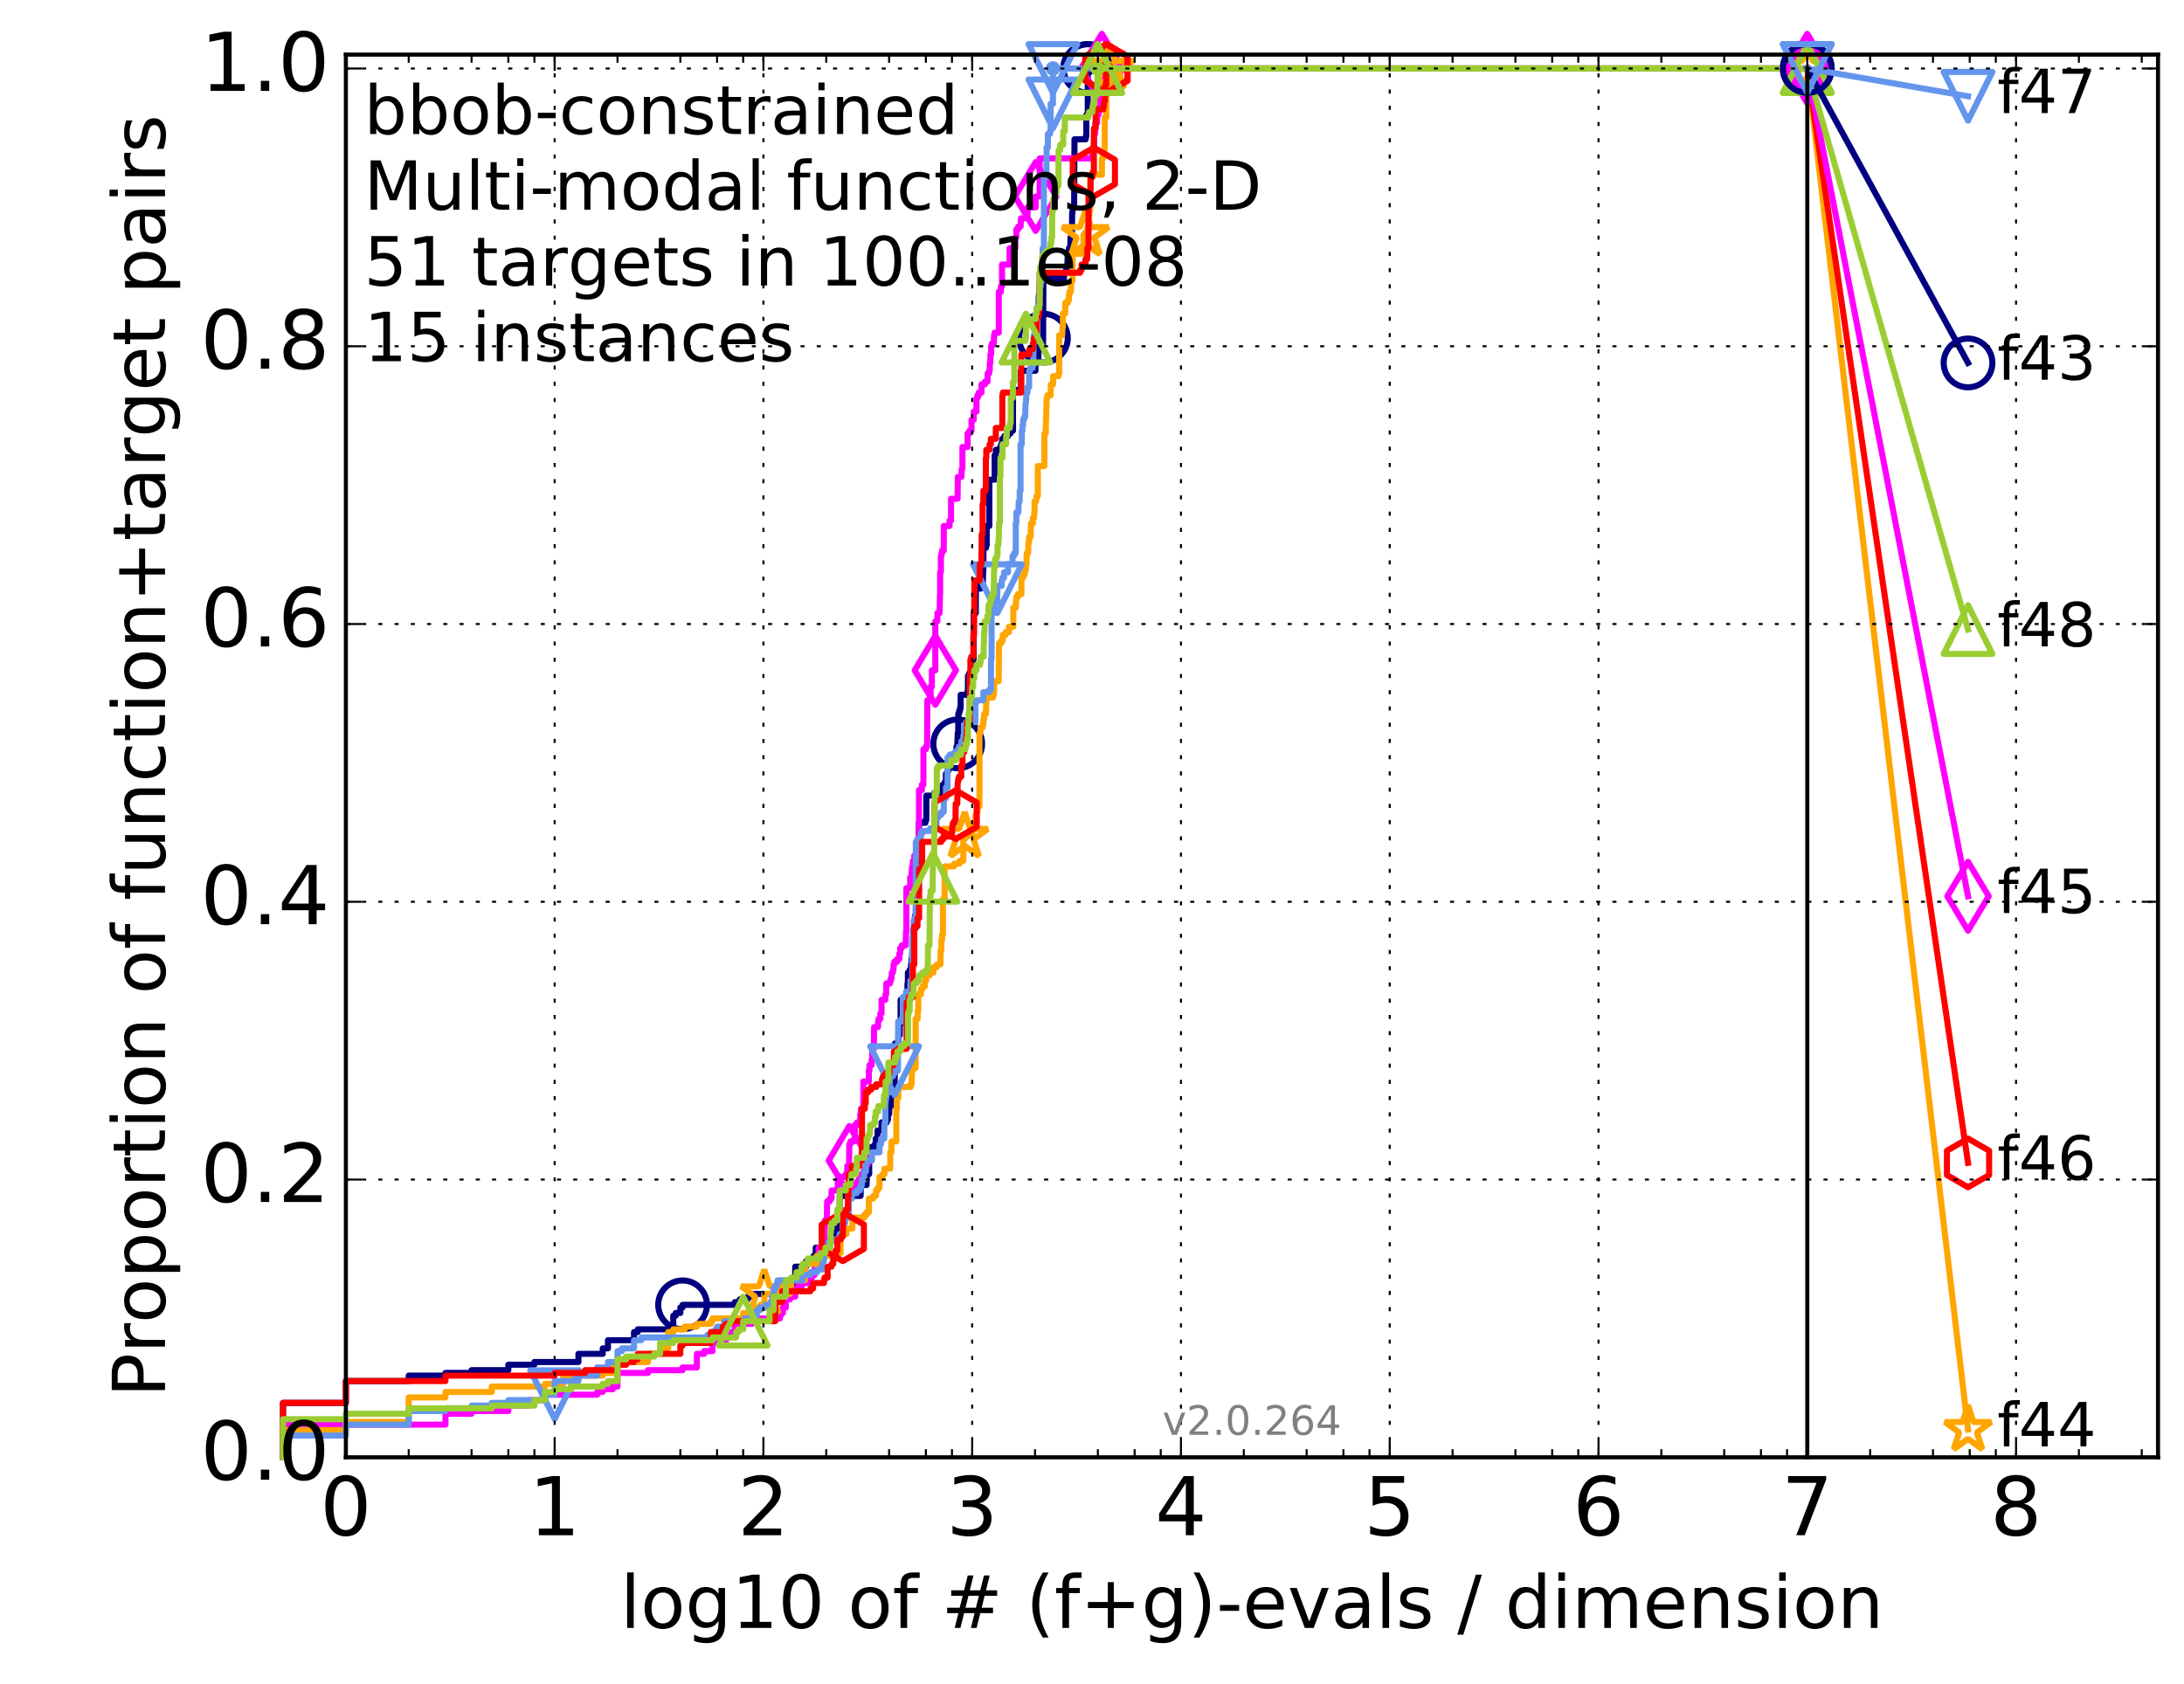 <?xml version="1.0" encoding="utf-8" standalone="no"?>
<!DOCTYPE svg PUBLIC "-//W3C//DTD SVG 1.1//EN"
  "http://www.w3.org/Graphics/SVG/1.1/DTD/svg11.dtd">
<!-- Created with matplotlib (http://matplotlib.org/) -->
<svg height="415pt" version="1.1" viewBox="0 0 538 415" width="538pt" xmlns="http://www.w3.org/2000/svg" xmlns:xlink="http://www.w3.org/1999/xlink">
 <defs>
  <style type="text/css">
*{stroke-linecap:butt;stroke-linejoin:round;stroke-miterlimit:100000;}
  </style>
 </defs>
 <g id="figure_1">
  <g id="patch_1">
   <path d="M 0 415.456 
L 538.8 415.456 
L 538.8 0 
L 0 0 
z
" style="fill:#ffffff;"/>
  </g>
  <g id="axes_1">
   <g id="patch_2">
    <path d="M 85.2 359.056 
L 531.6 359.056 
L 531.6 13.456 
L 85.2 13.456 
z
" style="fill:#ffffff;"/>
   </g>
   <g id="line2d_1">
    <defs>
     <path d="M 0 1.5 
C 0.398 1.5 0.779 1.342 1.061 1.061 
C 1.342 0.779 1.5 0.398 1.5 0 
C 1.5 -0.398 1.342 -0.779 1.061 -1.061 
C 0.779 -1.342 0.398 -1.5 0 -1.5 
C -0.398 -1.5 -0.779 -1.342 -1.061 -1.061 
C -1.342 -0.779 -1.5 -0.398 -1.5 0 
C -1.5 0.398 -1.342 0.779 -1.061 1.061 
C -0.779 1.342 -0.398 1.5 0 1.5 
z
" id="m612bf59797" style="stroke:#000080;stroke-width:0.5;"/>
    </defs>
    <g>
     <use style="fill:#000080;stroke:#000080;stroke-width:0.5;" x="267.956" xlink:href="#m612bf59797" y="16.878"/>
     <use style="fill:#000080;stroke:#000080;stroke-width:0.5;" x="267.956" xlink:href="#m612bf59797" y="16.878"/>
    </g>
   </g>
   <g id="line2d_2">
    <path d="M 69.718 359.056 
L 69.718 345.638 
L 85.2 345.638 
L 85.2 340.27 
L 100.682 340.27 
L 100.682 338.928 
L 109.738 338.928 
L 109.738 338.257 
L 116.163 338.257 
L 116.163 337.586 
L 125.219 337.586 
L 125.219 336.244 
L 131.645 336.244 
L 131.645 335.574 
L 142.489 335.574 
L 142.489 333.561 
L 148.48 333.561 
L 148.48 332.219 
L 149.757 332.219 
L 149.757 330.206 
L 156.182 330.206 
L 156.182 328.193 
L 157.094 328.193 
L 157.094 327.522 
L 165.85 327.522 
L 165.85 324.168 
L 166.446 324.168 
L 166.446 323.497 
L 167.592 323.497 
L 167.592 322.155 
L 168.143 322.155 
L 168.143 321.484 
L 181.028 321.484 
L 181.028 320.813 
L 182.22 320.813 
L 182.22 320.142 
L 184.163 320.142 
L 184.163 319.471 
L 185.202 319.471 
L 185.202 318.8 
L 192.862 318.8 
L 192.862 318.129 
L 195.889 318.129 
L 195.889 312.091 
L 198.555 312.091 
L 198.555 310.749 
L 200.428 310.749 
L 200.428 309.407 
L 200.936 309.407 
L 200.936 307.394 
L 202.627 307.394 
L 202.627 306.723 
L 202.858 306.723 
L 202.858 305.381 
L 205.667 305.381 
L 205.667 304.71 
L 206.07 304.71 
L 206.169 300.014 
L 206.854 300.014 
L 206.854 294.646 
L 211.991 294.646 
L 212.067 291.963 
L 213.471 291.963 
L 213.542 289.279 
L 214.106 289.279 
L 214.106 284.582 
L 214.656 284.582 
L 214.656 282.569 
L 215.521 282.569 
L 215.521 281.899 
L 215.716 281.899 
L 215.716 280.557 
L 216.165 280.557 
L 216.165 278.544 
L 217.158 278.544 
L 217.158 276.531 
L 218.455 276.531 
L 218.455 275.86 
L 218.739 275.86 
L 218.739 274.518 
L 219.02 274.518 
L 219.076 272.505 
L 219.517 272.505 
L 219.572 269.822 
L 220.374 269.822 
L 220.479 257.074 
L 221.301 257.074 
L 221.301 255.061 
L 221.651 255.061 
L 221.651 252.377 
L 221.849 252.377 
L 221.849 246.339 
L 223.507 246.339 
L 223.553 242.313 
L 223.644 242.313 
L 223.644 239.629 
L 224.093 239.629 
L 224.093 238.958 
L 224.403 238.958 
L 224.403 237.617 
L 224.534 237.617 
L 224.534 236.275 
L 224.708 236.275 
L 224.708 234.933 
L 224.966 234.933 
L 224.966 228.894 
L 225.432 228.894 
L 225.432 225.54 
L 225.599 225.54 
L 225.682 212.121 
L 226.295 212.121 
L 226.375 202.728 
L 227.964 202.728 
L 227.964 202.057 
L 228.188 202.057 
L 228.188 196.018 
L 230.12 196.018 
L 230.12 195.348 
L 232.164 195.348 
L 232.257 193.335 
L 232.745 193.335 
L 232.745 192.664 
L 233.016 192.664 
L 233.016 190.651 
L 233.4 190.651 
L 233.4 189.98 
L 233.605 189.98 
L 233.605 187.967 
L 234.122 187.967 
L 234.122 187.296 
L 234.291 187.296 
L 234.291 185.954 
L 235.391 185.954 
L 235.391 185.283 
L 235.605 185.283 
L 235.605 183.942 
L 235.816 183.942 
L 235.921 180.587 
L 236.052 180.587 
L 236.052 175.89 
L 236.259 175.89 
L 236.259 175.219 
L 236.465 175.219 
L 236.465 174.548 
L 236.643 174.548 
L 236.643 171.194 
L 238.258 171.194 
L 238.258 170.523 
L 238.422 170.523 
L 238.446 166.497 
L 238.771 166.497 
L 238.771 165.826 
L 239.25 165.826 
L 239.25 165.155 
L 239.564 165.155 
L 239.675 162.472 
L 239.851 162.472 
L 239.851 151.066 
L 240.372 151.066 
L 240.394 145.027 
L 241.543 145.027 
L 241.543 143.685 
L 242.106 143.685 
L 242.206 140.331 
L 242.245 140.331 
L 242.245 134.963 
L 242.906 134.963 
L 242.906 134.292 
L 243.059 134.292 
L 243.059 129.596 
L 243.716 129.596 
L 243.716 118.19 
L 245.026 118.19 
L 245.026 112.151 
L 245.32 112.151 
L 245.32 110.809 
L 246.378 110.809 
L 246.378 110.138 
L 246.623 110.138 
L 246.623 109.468 
L 246.849 109.468 
L 246.881 108.126 
L 247.388 108.126 
L 247.388 107.455 
L 248.31 107.455 
L 248.31 106.784 
L 248.933 106.784 
L 248.933 106.113 
L 249.539 106.113 
L 249.539 96.049 
L 251.508 96.049 
L 251.508 91.352 
L 255.068 91.352 
L 255.068 89.339 
L 255.768 89.339 
L 255.865 85.314 
L 256.943 85.314 
L 257.035 68.54 
L 262.108 68.54 
L 262.108 67.198 
L 262.59 67.198 
L 262.59 66.528 
L 262.787 66.528 
L 262.787 65.857 
L 262.913 65.857 
L 263.007 63.173 
L 263.216 63.173 
L 263.324 61.16 
L 263.637 61.16 
L 263.705 58.476 
L 264.057 58.476 
L 264.109 52.438 
L 264.198 52.438 
L 264.235 51.096 
L 264.6 51.096 
L 264.687 34.323 
L 267.45 34.323 
L 267.45 33.652 
L 267.603 33.652 
L 267.603 28.284 
L 267.956 28.284 
L 267.956 16.878 
L 445.2 16.878 
L 445.2 16.878 
" style="fill:none;stroke:#000080;stroke-linecap:square;stroke-width:1.5;"/>
   </g>
   <g id="line2d_3">
    <defs>
     <path d="M 0 6 
C 1.591 6 3.117 5.368 4.243 4.243 
C 5.368 3.117 6 1.591 6 0 
C 6 -1.591 5.368 -3.117 4.243 -4.243 
C 3.117 -5.368 1.591 -6 0 -6 
C -1.591 -6 -3.117 -5.368 -4.243 -4.243 
C -5.368 -3.117 -6 -1.591 -6 0 
C -6 1.591 -5.368 3.117 -4.243 4.243 
C -3.117 5.368 -1.591 6 0 6 
z
" id="mcf6d18bf98" style="stroke:#000080;stroke-width:1.5;"/>
    </defs>
    <g>
     <use style="fill:none;stroke:#000080;stroke-width:1.5;" x="168.143" xlink:href="#mcf6d18bf98" y="321.484"/>
     <use style="fill:none;stroke:#000080;stroke-width:1.5;" x="235.921" xlink:href="#mcf6d18bf98" y="183.271"/>
     <use style="fill:none;stroke:#000080;stroke-width:1.5;" x="257.035" xlink:href="#mcf6d18bf98" y="83.301"/>
     <use style="fill:none;stroke:#000080;stroke-width:1.5;" x="267.956" xlink:href="#mcf6d18bf98" y="16.878"/>
     <use style="fill:none;stroke:#000080;stroke-width:1.5;" x="267.956" xlink:href="#mcf6d18bf98" y="16.878"/>
     <use style="fill:none;stroke:#000080;stroke-width:1.5;" x="445.2" xlink:href="#mcf6d18bf98" y="16.878"/>
    </g>
   </g>
   <g id="line2d_4"/>
   <g id="line2d_5">
    <defs>
     <path d="M 0 1.5 
C 0.398 1.5 0.779 1.342 1.061 1.061 
C 1.342 0.779 1.5 0.398 1.5 0 
C 1.5 -0.398 1.342 -0.779 1.061 -1.061 
C 0.779 -1.342 0.398 -1.5 0 -1.5 
C -0.398 -1.5 -0.779 -1.342 -1.061 -1.061 
C -1.342 -0.779 -1.5 -0.398 -1.5 0 
C -1.5 0.398 -1.342 0.779 -1.061 1.061 
C -0.779 1.342 -0.398 1.5 0 1.5 
z
" id="m92a73d2d38" style="stroke:#ff00ff;stroke-width:0.5;"/>
    </defs>
    <g>
     <use style="fill:#ff00ff;stroke:#ff00ff;stroke-width:0.5;" x="271.421" xlink:href="#m92a73d2d38" y="16.878"/>
     <use style="fill:#ff00ff;stroke:#ff00ff;stroke-width:0.5;" x="271.421" xlink:href="#m92a73d2d38" y="16.878"/>
    </g>
   </g>
   <g id="line2d_6">
    <path d="M 69.718 359.056 
L 69.718 351.005 
L 109.738 351.005 
L 109.738 348.321 
L 116.163 348.321 
L 116.163 347.65 
L 125.219 347.65 
L 125.219 346.309 
L 130.203 346.309 
L 130.203 344.967 
L 134.275 344.967 
L 134.275 343.625 
L 147.126 343.625 
L 147.126 342.954 
L 148.48 342.954 
L 148.48 342.283 
L 150.964 342.283 
L 150.964 341.612 
L 152.11 341.612 
L 152.11 338.257 
L 159.625 338.257 
L 159.625 337.586 
L 168.143 337.586 
L 168.143 336.915 
L 171.664 336.915 
L 171.664 333.561 
L 173.452 333.561 
L 173.452 332.89 
L 175.502 332.89 
L 175.502 330.877 
L 178.777 330.877 
L 178.777 329.535 
L 179.769 329.535 
L 179.769 328.193 
L 181.028 328.193 
L 181.028 326.18 
L 185.202 326.18 
L 185.202 325.509 
L 186.675 325.509 
L 186.675 324.839 
L 192.129 324.839 
L 192.129 324.168 
L 192.315 324.168 
L 192.315 323.497 
L 192.862 323.497 
L 192.862 322.155 
L 193.571 322.155 
L 193.571 320.142 
L 194.594 320.142 
L 194.594 319.471 
L 195.889 319.471 
L 195.889 318.129 
L 196.202 318.129 
L 196.202 317.458 
L 196.662 317.458 
L 196.662 316.787 
L 197.556 316.787 
L 197.556 316.116 
L 199.377 316.116 
L 199.377 314.774 
L 200.04 314.774 
L 200.04 314.104 
L 200.684 314.104 
L 200.684 312.091 
L 201.061 312.091 
L 201.061 311.42 
L 201.432 311.42 
L 201.432 310.749 
L 201.676 310.749 
L 201.676 307.394 
L 202.858 307.394 
L 202.858 306.052 
L 203.087 306.052 
L 203.087 302.698 
L 203.201 302.698 
L 203.201 300.685 
L 203.65 300.685 
L 203.761 295.988 
L 204.415 295.988 
L 204.415 295.317 
L 204.84 295.317 
L 204.84 293.304 
L 206.367 293.304 
L 206.367 290.621 
L 206.563 290.621 
L 206.563 289.95 
L 208.343 289.95 
L 208.343 289.279 
L 208.701 289.279 
L 208.701 287.266 
L 209.139 287.266 
L 209.226 281.899 
L 209.484 281.899 
L 209.484 281.228 
L 210.406 281.228 
L 210.406 280.557 
L 210.57 280.557 
L 210.57 277.202 
L 211.133 277.202 
L 211.133 276.531 
L 211.914 276.531 
L 211.914 274.518 
L 212.067 274.518 
L 212.067 273.176 
L 212.669 273.176 
L 212.669 266.467 
L 214.036 266.467 
L 214.036 263.783 
L 214.175 263.783 
L 214.175 262.441 
L 214.724 262.441 
L 214.724 261.099 
L 214.859 261.099 
L 214.859 258.416 
L 215.259 258.416 
L 215.325 253.048 
L 216.292 253.048 
L 216.292 251.706 
L 216.417 251.706 
L 216.417 251.035 
L 216.852 251.035 
L 216.852 249.694 
L 217.158 249.694 
L 217.158 246.339 
L 218.108 246.339 
L 218.108 244.997 
L 218.282 244.997 
L 218.34 242.313 
L 219.242 242.313 
L 219.242 241.642 
L 219.463 241.642 
L 219.463 240.971 
L 219.626 240.971 
L 219.68 239.629 
L 219.95 239.629 
L 219.95 238.958 
L 220.11 238.958 
L 220.11 237.617 
L 220.322 237.617 
L 220.322 236.946 
L 220.996 236.946 
L 220.996 236.275 
L 221.551 236.275 
L 221.551 234.933 
L 221.75 234.933 
L 221.75 233.591 
L 222.142 233.591 
L 222.142 232.92 
L 223.092 232.92 
L 223.185 229.565 
L 223.278 229.565 
L 223.278 218.83 
L 224.182 218.83 
L 224.226 216.147 
L 224.534 216.147 
L 224.621 214.134 
L 224.664 214.134 
L 224.664 213.463 
L 224.88 213.463 
L 224.88 212.121 
L 225.221 212.121 
L 225.221 210.779 
L 226.375 210.779 
L 226.375 194.677 
L 227.087 194.677 
L 227.087 193.335 
L 227.473 193.335 
L 227.473 184.613 
L 228.076 184.613 
L 228.076 183.942 
L 228.372 183.942 
L 228.446 172.536 
L 229.237 172.536 
L 229.237 169.181 
L 229.553 169.181 
L 229.553 165.155 
L 230.407 165.155 
L 230.407 153.078 
L 230.905 153.078 
L 230.905 151.066 
L 231.455 151.066 
L 231.551 146.369 
L 231.583 146.369 
L 231.583 141.002 
L 231.773 141.002 
L 231.773 136.976 
L 231.93 136.976 
L 231.93 136.305 
L 232.055 136.305 
L 232.055 135.634 
L 232.487 135.634 
L 232.487 129.596 
L 233.908 129.596 
L 233.908 128.254 
L 234.277 128.254 
L 234.277 122.886 
L 235.895 122.886 
L 235.935 117.519 
L 236.845 117.519 
L 236.908 115.506 
L 237.083 115.506 
L 237.083 110.138 
L 238.352 110.138 
L 238.352 106.784 
L 238.84 106.784 
L 238.84 106.113 
L 239.318 106.113 
L 239.318 103.429 
L 239.873 103.429 
L 239.873 101.416 
L 240.544 101.416 
L 240.544 98.062 
L 240.819 98.062 
L 240.819 97.391 
L 241.111 97.391 
L 241.111 96.72 
L 241.786 96.72 
L 241.786 94.707 
L 242.617 94.707 
L 242.617 94.036 
L 243.268 94.036 
L 243.268 92.023 
L 243.66 92.023 
L 243.66 91.352 
L 243.789 91.352 
L 243.863 89.339 
L 243.973 89.339 
L 243.973 87.327 
L 244.155 87.327 
L 244.155 85.314 
L 244.335 85.314 
L 244.335 84.643 
L 244.798 84.643 
L 244.868 82.63 
L 245.008 82.63 
L 245.008 81.959 
L 246.031 81.959 
L 246.031 71.895 
L 246.558 71.895 
L 246.558 70.553 
L 246.833 70.553 
L 246.833 65.186 
L 248.698 65.186 
L 248.698 61.16 
L 250.109 61.16 
L 250.109 58.476 
L 250.371 58.476 
L 250.371 56.463 
L 250.846 56.463 
L 250.846 55.793 
L 251.416 55.793 
L 251.508 53.78 
L 252.995 53.78 
L 252.995 53.109 
L 253.117 53.109 
L 253.141 51.096 
L 255.123 51.096 
L 255.123 48.412 
L 256.11 48.412 
L 256.11 39.019 
L 269.031 39.019 
L 269.031 38.348 
L 269.327 38.348 
L 269.432 35.664 
L 269.502 35.664 
L 269.502 32.981 
L 269.78 32.981 
L 269.826 30.297 
L 270.253 30.297 
L 270.253 28.284 
L 270.621 28.284 
L 270.621 26.942 
L 270.803 26.942 
L 270.858 24.929 
L 271.152 24.929 
L 271.152 23.588 
L 271.421 23.588 
L 271.421 16.878 
L 445.2 16.878 
L 445.2 16.878 
" style="fill:none;stroke:#ff00ff;stroke-linecap:square;stroke-width:1.5;"/>
   </g>
   <g id="line2d_7">
    <defs>
     <path d="M -0 8.485 
L 5.091 0 
L 0 -8.485 
L -5.091 -0 
z
" id="m15fdea933f" style="stroke:#ff00ff;stroke-linejoin:miter;stroke-width:1.5;"/>
    </defs>
    <g>
     <use style="fill:none;stroke:#ff00ff;stroke-linejoin:miter;stroke-width:1.5;" x="209.226" xlink:href="#m15fdea933f" y="285.924"/>
     <use style="fill:none;stroke:#ff00ff;stroke-linejoin:miter;stroke-width:1.5;" x="230.407" xlink:href="#m15fdea933f" y="165.155"/>
     <use style="fill:none;stroke:#ff00ff;stroke-linejoin:miter;stroke-width:1.5;" x="255.123" xlink:href="#m15fdea933f" y="48.412"/>
     <use style="fill:none;stroke:#ff00ff;stroke-linejoin:miter;stroke-width:1.5;" x="271.421" xlink:href="#m15fdea933f" y="16.878"/>
     <use style="fill:none;stroke:#ff00ff;stroke-linejoin:miter;stroke-width:1.5;" x="271.421" xlink:href="#m15fdea933f" y="16.878"/>
     <use style="fill:none;stroke:#ff00ff;stroke-linejoin:miter;stroke-width:1.5;" x="445.2" xlink:href="#m15fdea933f" y="16.878"/>
    </g>
   </g>
   <g id="line2d_8"/>
   <g id="line2d_9">
    <defs>
     <path d="M 0 1.5 
C 0.398 1.5 0.779 1.342 1.061 1.061 
C 1.342 0.779 1.5 0.398 1.5 0 
C 1.5 -0.398 1.342 -0.779 1.061 -1.061 
C 0.779 -1.342 0.398 -1.5 0 -1.5 
C -0.398 -1.5 -0.779 -1.342 -1.061 -1.061 
C -1.342 -0.779 -1.5 -0.398 -1.5 0 
C -1.5 0.398 -1.342 0.779 -1.061 1.061 
C -0.779 1.342 -0.398 1.5 0 1.5 
z
" id="m26ffaa03a3" style="stroke:#ffa500;stroke-width:0.5;"/>
    </defs>
    <g>
     <use style="fill:#ffa500;stroke:#ffa500;stroke-width:0.5;" x="273.351" xlink:href="#m26ffaa03a3" y="16.878"/>
     <use style="fill:#ffa500;stroke:#ffa500;stroke-width:0.5;" x="273.351" xlink:href="#m26ffaa03a3" y="16.878"/>
    </g>
   </g>
   <g id="line2d_10">
    <path d="M 69.718 359.056 
L 69.718 352.347 
L 85.2 352.347 
L 85.2 350.334 
L 100.682 350.334 
L 100.682 344.296 
L 109.738 344.296 
L 109.738 342.954 
L 121.147 342.954 
L 121.147 341.612 
L 134.275 341.612 
L 134.275 340.941 
L 138.757 340.941 
L 138.757 338.928 
L 148.48 338.928 
L 148.48 338.257 
L 150.964 338.257 
L 150.964 336.244 
L 152.11 336.244 
L 152.11 335.574 
L 159.625 335.574 
L 159.625 333.561 
L 162.608 333.561 
L 162.608 332.89 
L 163.295 332.89 
L 163.295 332.219 
L 164.609 332.219 
L 164.609 328.193 
L 165.85 328.193 
L 165.85 327.522 
L 168.681 327.522 
L 168.681 326.851 
L 171.664 326.851 
L 171.664 326.18 
L 175.107 326.18 
L 175.107 325.509 
L 175.502 325.509 
L 175.502 324.839 
L 183.073 324.839 
L 183.073 323.497 
L 185.951 323.497 
L 185.951 322.155 
L 187.377 322.155 
L 187.377 321.484 
L 188.279 321.484 
L 188.279 318.8 
L 194.594 318.8 
L 194.594 316.787 
L 194.925 316.787 
L 194.925 315.445 
L 198.274 315.445 
L 198.274 311.42 
L 201.185 311.42 
L 201.185 309.407 
L 204.628 309.407 
L 204.628 308.736 
L 207.045 308.736 
L 207.045 304.039 
L 208.523 304.039 
L 208.523 302.698 
L 209.992 302.698 
L 209.992 300.685 
L 210.488 300.685 
L 210.488 300.014 
L 212.891 300.014 
L 212.891 299.343 
L 213.471 299.343 
L 213.471 298.672 
L 214.036 298.672 
L 214.036 295.317 
L 215.126 295.317 
L 215.126 294.646 
L 215.781 294.646 
L 215.781 293.304 
L 216.228 293.304 
L 216.228 292.634 
L 216.667 292.634 
L 216.667 289.95 
L 217.399 289.95 
L 217.399 289.279 
L 217.875 289.279 
L 217.875 287.937 
L 219.298 287.937 
L 219.298 283.911 
L 219.572 283.911 
L 219.626 281.228 
L 220.791 281.228 
L 220.791 273.176 
L 220.945 273.176 
L 220.945 270.493 
L 221.301 270.493 
L 221.351 267.809 
L 224.315 267.809 
L 224.315 267.138 
L 224.577 267.138 
L 224.621 263.783 
L 224.88 263.783 
L 224.88 263.112 
L 225.557 263.112 
L 225.557 251.035 
L 226.052 251.035 
L 226.052 249.023 
L 226.214 249.023 
L 226.214 244.997 
L 226.852 244.997 
L 226.852 243.655 
L 227.242 243.655 
L 227.242 242.984 
L 227.852 242.984 
L 227.852 241.642 
L 228.151 241.642 
L 228.151 240.3 
L 229.024 240.3 
L 229.024 239.629 
L 229.933 239.629 
L 229.933 238.288 
L 230.79 238.288 
L 230.79 237.617 
L 231.662 237.617 
L 231.71 234.262 
L 231.899 234.262 
L 231.899 231.578 
L 232.071 231.578 
L 232.071 230.236 
L 232.272 230.236 
L 232.272 221.514 
L 232.7 221.514 
L 232.7 213.463 
L 235.04 213.463 
L 235.04 212.792 
L 236.362 212.792 
L 236.362 212.121 
L 237.293 212.121 
L 237.293 206.753 
L 237.636 206.753 
L 237.636 206.083 
L 238.422 206.083 
L 238.422 205.412 
L 239.497 205.412 
L 239.497 204.741 
L 239.719 204.741 
L 239.719 202.728 
L 240.286 202.728 
L 240.286 200.715 
L 240.544 200.715 
L 240.544 200.044 
L 240.798 200.044 
L 240.798 198.702 
L 241.277 198.702 
L 241.277 180.587 
L 241.543 180.587 
L 241.543 179.245 
L 242.067 179.245 
L 242.067 178.574 
L 242.245 178.574 
L 242.245 177.232 
L 242.422 177.232 
L 242.422 175.89 
L 242.868 175.89 
L 242.964 172.536 
L 243.078 172.536 
L 243.078 171.865 
L 244.603 171.865 
L 244.603 171.194 
L 244.833 171.194 
L 244.938 167.839 
L 246.014 167.839 
L 246.097 158.446 
L 246.671 158.446 
L 246.671 157.775 
L 247.025 157.775 
L 247.025 156.433 
L 247.7 156.433 
L 247.7 155.762 
L 248.534 155.762 
L 248.534 154.42 
L 249.61 154.42 
L 249.61 149.724 
L 250.219 149.724 
L 250.302 147.711 
L 250.371 147.711 
L 250.371 147.04 
L 250.765 147.04 
L 250.765 146.369 
L 251.612 146.369 
L 251.612 142.343 
L 252.023 142.343 
L 252.023 141.673 
L 252.339 141.673 
L 252.339 141.002 
L 252.552 141.002 
L 252.552 140.331 
L 252.725 140.331 
L 252.725 138.989 
L 252.861 138.989 
L 252.922 136.305 
L 253.25 136.305 
L 253.346 133.621 
L 253.502 133.621 
L 253.502 132.279 
L 253.892 132.279 
L 253.986 128.925 
L 254.448 128.925 
L 254.448 127.583 
L 254.731 127.583 
L 254.833 125.57 
L 254.855 125.57 
L 254.855 123.557 
L 255.212 123.557 
L 255.212 122.886 
L 255.333 122.886 
L 255.333 122.215 
L 255.66 122.215 
L 255.66 114.835 
L 257.278 114.835 
L 257.278 106.784 
L 257.598 106.784 
L 257.677 102.758 
L 257.717 102.758 
L 257.825 98.062 
L 257.992 98.062 
L 257.992 97.391 
L 258.834 97.391 
L 258.862 94.707 
L 259.418 94.707 
L 259.418 92.694 
L 260.733 92.694 
L 260.733 92.023 
L 260.913 92.023 
L 260.913 82.63 
L 261.658 82.63 
L 261.732 80.617 
L 261.831 80.617 
L 261.831 77.263 
L 262.39 77.263 
L 262.431 74.579 
L 263.077 74.579 
L 263.077 73.908 
L 263.316 73.908 
L 263.316 72.566 
L 263.439 72.566 
L 263.439 71.895 
L 263.81 71.895 
L 263.84 69.211 
L 264.212 69.211 
L 264.212 62.502 
L 266.881 62.502 
L 266.901 57.805 
L 267.406 57.805 
L 267.406 57.134 
L 267.805 57.134 
L 267.805 56.463 
L 267.924 56.463 
L 267.924 55.793 
L 268.043 55.793 
L 268.043 53.78 
L 268.229 53.78 
L 268.229 53.109 
L 268.364 53.109 
L 268.364 51.767 
L 268.553 51.767 
L 268.553 43.045 
L 271.448 43.045 
L 271.448 39.019 
L 271.719 39.019 
L 271.719 38.348 
L 271.929 38.348 
L 271.97 37.006 
L 272.137 37.006 
L 272.152 28.955 
L 272.511 28.955 
L 272.511 22.246 
L 273.351 22.246 
L 273.351 16.878 
L 445.2 16.878 
L 445.2 16.878 
" style="fill:none;stroke:#ffa500;stroke-linecap:square;stroke-width:1.5;"/>
   </g>
   <g id="line2d_11">
    <defs>
     <path d="M 0 -6 
L -1.347 -1.854 
L -5.706 -1.854 
L -2.18 0.708 
L -3.527 4.854 
L -0 2.292 
L 3.527 4.854 
L 2.18 0.708 
L 5.706 -1.854 
L 1.347 -1.854 
z
" id="ma64943a775" style="stroke:#ffa500;stroke-linejoin:bevel;stroke-width:1.5;"/>
    </defs>
    <g>
     <use style="fill:none;stroke:#ffa500;stroke-linejoin:bevel;stroke-width:1.5;" x="188.279" xlink:href="#ma64943a775" y="318.8"/>
     <use style="fill:none;stroke:#ffa500;stroke-linejoin:bevel;stroke-width:1.5;" x="237.636" xlink:href="#ma64943a775" y="206.083"/>
     <use style="fill:none;stroke:#ffa500;stroke-linejoin:bevel;stroke-width:1.5;" x="267.406" xlink:href="#ma64943a775" y="57.805"/>
     <use style="fill:none;stroke:#ffa500;stroke-linejoin:bevel;stroke-width:1.5;" x="273.351" xlink:href="#ma64943a775" y="16.878"/>
     <use style="fill:none;stroke:#ffa500;stroke-linejoin:bevel;stroke-width:1.5;" x="273.351" xlink:href="#ma64943a775" y="16.878"/>
     <use style="fill:none;stroke:#ffa500;stroke-linejoin:bevel;stroke-width:1.5;" x="445.2" xlink:href="#ma64943a775" y="16.878"/>
    </g>
   </g>
   <g id="line2d_12"/>
   <g id="line2d_13">
    <defs>
     <path d="M 0 1.5 
C 0.398 1.5 0.779 1.342 1.061 1.061 
C 1.342 0.779 1.5 0.398 1.5 0 
C 1.5 -0.398 1.342 -0.779 1.061 -1.061 
C 0.779 -1.342 0.398 -1.5 0 -1.5 
C -0.398 -1.5 -0.779 -1.342 -1.061 -1.061 
C -1.342 -0.779 -1.5 -0.398 -1.5 0 
C -1.5 0.398 -1.342 0.779 -1.061 1.061 
C -0.779 1.342 -0.398 1.5 0 1.5 
z
" id="mdbdf126eea" style="stroke:#6495ed;stroke-width:0.5;"/>
    </defs>
    <g>
     <use style="fill:#6495ed;stroke:#6495ed;stroke-width:0.5;" x="259.381" xlink:href="#mdbdf126eea" y="16.878"/>
     <use style="fill:#6495ed;stroke:#6495ed;stroke-width:0.5;" x="259.381" xlink:href="#mdbdf126eea" y="16.878"/>
    </g>
   </g>
   <g id="line2d_14">
    <path d="M 69.718 359.056 
L 69.718 353.689 
L 85.2 353.689 
L 85.2 351.005 
L 100.682 351.005 
L 100.682 347.65 
L 109.738 347.65 
L 109.738 346.979 
L 116.163 346.979 
L 116.163 346.309 
L 121.147 346.309 
L 121.147 345.638 
L 125.219 345.638 
L 125.219 344.967 
L 134.275 344.967 
L 134.275 343.625 
L 136.629 343.625 
L 136.629 340.27 
L 142.489 340.27 
L 142.489 338.928 
L 147.126 338.928 
L 147.126 336.915 
L 149.757 336.915 
L 149.757 335.574 
L 152.11 335.574 
L 152.11 332.89 
L 153.2 332.89 
L 153.2 332.219 
L 156.182 332.219 
L 156.182 330.206 
L 157.97 330.206 
L 157.97 329.535 
L 174.295 329.535 
L 174.295 328.864 
L 175.107 328.864 
L 175.107 328.193 
L 176.272 328.193 
L 176.272 327.522 
L 176.648 327.522 
L 176.648 326.851 
L 178.436 326.851 
L 178.436 325.509 
L 183.351 325.509 
L 183.351 324.839 
L 185.704 324.839 
L 185.704 324.168 
L 186.436 324.168 
L 186.436 322.826 
L 187.145 322.826 
L 187.145 322.155 
L 188.499 322.155 
L 188.499 321.484 
L 189.776 321.484 
L 189.776 320.813 
L 190.186 320.813 
L 190.186 319.471 
L 190.588 319.471 
L 190.588 317.458 
L 190.984 317.458 
L 190.984 316.787 
L 191.372 316.787 
L 191.372 316.116 
L 191.564 316.116 
L 191.564 315.445 
L 197.701 315.445 
L 197.701 314.104 
L 199.644 314.104 
L 199.644 313.433 
L 201.309 313.433 
L 201.309 312.762 
L 202.627 312.762 
L 202.627 311.42 
L 202.743 311.42 
L 202.743 310.749 
L 202.973 310.749 
L 202.973 308.736 
L 204.09 308.736 
L 204.09 306.052 
L 204.84 306.052 
L 204.84 305.381 
L 206.66 305.381 
L 206.66 304.71 
L 206.854 304.71 
L 206.854 304.039 
L 207.611 304.039 
L 207.611 301.356 
L 208.162 301.356 
L 208.162 300.014 
L 209.052 300.014 
L 209.139 295.317 
L 209.824 295.317 
L 209.824 293.975 
L 211.054 293.975 
L 211.054 293.304 
L 211.838 293.304 
L 211.838 292.634 
L 212.144 292.634 
L 212.144 291.963 
L 212.295 291.963 
L 212.295 290.621 
L 212.891 290.621 
L 212.891 288.608 
L 213.327 288.608 
L 213.327 285.924 
L 214.791 285.924 
L 214.791 283.911 
L 216.667 283.911 
L 216.667 281.899 
L 217.036 281.899 
L 217.036 280.557 
L 217.816 280.557 
L 217.875 277.202 
L 217.933 277.202 
L 217.933 276.531 
L 218.108 276.531 
L 218.108 271.164 
L 218.224 271.164 
L 218.224 270.493 
L 218.34 270.493 
L 218.34 269.151 
L 219.132 269.151 
L 219.187 265.796 
L 219.298 265.796 
L 219.298 265.125 
L 220.003 265.125 
L 220.003 264.454 
L 220.374 264.454 
L 220.374 263.783 
L 221.2 263.783 
L 221.25 251.706 
L 222.045 251.706 
L 222.045 251.035 
L 222.383 251.035 
L 222.383 245.668 
L 223.185 245.668 
L 223.185 244.326 
L 224.226 244.326 
L 224.271 241.642 
L 224.708 241.642 
L 224.708 230.907 
L 225.051 230.907 
L 225.051 226.882 
L 225.221 226.882 
L 225.221 226.211 
L 225.599 226.211 
L 225.599 207.424 
L 225.929 207.424 
L 225.929 206.753 
L 226.852 206.753 
L 226.852 205.412 
L 227.165 205.412 
L 227.165 204.741 
L 229.095 204.741 
L 229.095 204.07 
L 230.707 204.07 
L 230.707 201.386 
L 231.182 201.386 
L 231.182 200.715 
L 231.899 200.715 
L 231.899 200.044 
L 232.487 200.044 
L 232.487 196.689 
L 233.016 196.689 
L 233.016 194.006 
L 233.415 194.006 
L 233.415 186.625 
L 233.951 186.625 
L 233.951 185.954 
L 235.176 185.954 
L 235.176 185.283 
L 235.921 185.283 
L 235.921 184.613 
L 236.234 184.613 
L 236.234 183.942 
L 236.845 183.942 
L 236.845 182.6 
L 237.514 182.6 
L 237.514 178.574 
L 238.02 178.574 
L 238.02 177.903 
L 240.265 177.903 
L 240.265 173.207 
L 240.437 173.207 
L 240.437 172.536 
L 242.245 172.536 
L 242.245 170.523 
L 243.716 170.523 
L 243.716 169.852 
L 244.118 169.852 
L 244.118 162.472 
L 244.263 162.472 
L 244.263 151.066 
L 244.815 151.066 
L 244.815 148.382 
L 245.627 148.382 
L 245.695 144.356 
L 246.752 144.356 
L 246.752 143.014 
L 246.913 143.014 
L 246.913 142.343 
L 247.326 142.343 
L 247.326 141.002 
L 248.31 141.002 
L 248.31 138.989 
L 249.425 138.989 
L 249.425 136.976 
L 249.808 136.976 
L 249.808 136.305 
L 250.212 136.305 
L 250.212 128.925 
L 250.371 128.925 
L 250.371 126.241 
L 250.866 126.241 
L 250.946 123.557 
L 251.186 123.557 
L 251.192 120.873 
L 251.396 120.873 
L 251.396 109.468 
L 251.715 109.468 
L 251.715 106.113 
L 251.87 106.113 
L 251.87 104.771 
L 252.023 104.771 
L 252.023 103.429 
L 252.276 103.429 
L 252.276 102.758 
L 252.527 102.758 
L 252.626 99.403 
L 252.725 99.403 
L 252.836 96.72 
L 253.129 96.72 
L 253.129 95.378 
L 253.514 95.378 
L 253.514 91.352 
L 253.763 91.352 
L 253.763 90.681 
L 254.379 90.681 
L 254.379 90.01 
L 254.539 90.01 
L 254.618 82.63 
L 255.112 82.63 
L 255.112 81.959 
L 255.245 81.959 
L 255.245 78.604 
L 255.377 78.604 
L 255.377 75.921 
L 255.682 75.921 
L 255.768 73.237 
L 255.854 73.237 
L 255.854 72.566 
L 256.078 72.566 
L 256.078 70.553 
L 256.342 70.553 
L 256.342 69.211 
L 256.779 69.211 
L 256.841 61.16 
L 257.147 61.16 
L 257.147 43.716 
L 257.558 43.716 
L 257.558 43.045 
L 257.776 43.045 
L 257.825 36.335 
L 258.137 36.335 
L 258.137 32.981 
L 258.674 32.981 
L 258.674 32.31 
L 258.806 32.31 
L 258.806 25.6 
L 259.381 25.6 
L 259.381 16.878 
L 445.2 16.878 
L 445.2 16.878 
" style="fill:none;stroke:#6495ed;stroke-linecap:square;stroke-width:1.5;"/>
   </g>
   <g id="line2d_15">
    <defs>
     <path d="M -0 6 
L 6 -6 
L -6 -6 
z
" id="m2f7b75c956" style="stroke:#6495ed;stroke-linejoin:miter;stroke-width:1.5;"/>
    </defs>
    <g>
     <use style="fill:none;stroke:#6495ed;stroke-linejoin:miter;stroke-width:1.5;" x="136.629" xlink:href="#m2f7b75c956" y="343.625"/>
     <use style="fill:none;stroke:#6495ed;stroke-linejoin:miter;stroke-width:1.5;" x="220.374" xlink:href="#m2f7b75c956" y="263.783"/>
     <use style="fill:none;stroke:#6495ed;stroke-linejoin:miter;stroke-width:1.5;" x="245.695" xlink:href="#m2f7b75c956" y="145.027"/>
     <use style="fill:none;stroke:#6495ed;stroke-linejoin:miter;stroke-width:1.5;" x="259.381" xlink:href="#m2f7b75c956" y="25.6"/>
     <use style="fill:none;stroke:#6495ed;stroke-linejoin:miter;stroke-width:1.5;" x="259.381" xlink:href="#m2f7b75c956" y="16.878"/>
     <use style="fill:none;stroke:#6495ed;stroke-linejoin:miter;stroke-width:1.5;" x="445.2" xlink:href="#m2f7b75c956" y="16.878"/>
    </g>
   </g>
   <g id="line2d_16"/>
   <g id="line2d_17">
    <defs>
     <path d="M 0 1.5 
C 0.398 1.5 0.779 1.342 1.061 1.061 
C 1.342 0.779 1.5 0.398 1.5 0 
C 1.5 -0.398 1.342 -0.779 1.061 -1.061 
C 0.779 -1.342 0.398 -1.5 0 -1.5 
C -0.398 -1.5 -0.779 -1.342 -1.061 -1.061 
C -1.342 -0.779 -1.5 -0.398 -1.5 0 
C -1.5 0.398 -1.342 0.779 -1.061 1.061 
C -0.779 1.342 -0.398 1.5 0 1.5 
z
" id="m98fa71bf2c" style="stroke:#ff0000;stroke-width:0.5;"/>
    </defs>
    <g>
     <use style="fill:#ff0000;stroke:#ff0000;stroke-width:0.5;" x="272.557" xlink:href="#m98fa71bf2c" y="16.878"/>
     <use style="fill:#ff0000;stroke:#ff0000;stroke-width:0.5;" x="272.557" xlink:href="#m98fa71bf2c" y="16.878"/>
    </g>
   </g>
   <g id="line2d_18">
    <path d="M 69.718 359.056 
L 69.718 345.638 
L 85.2 345.638 
L 85.2 340.27 
L 109.738 340.27 
L 109.738 338.928 
L 136.629 338.928 
L 136.629 338.257 
L 144.144 338.257 
L 144.144 337.586 
L 152.11 337.586 
L 152.11 336.244 
L 154.239 336.244 
L 154.239 335.574 
L 156.182 335.574 
L 156.182 334.903 
L 157.094 334.903 
L 157.094 333.561 
L 167.592 333.561 
L 167.592 331.548 
L 168.143 331.548 
L 168.143 330.877 
L 175.107 330.877 
L 175.107 328.193 
L 178.089 328.193 
L 178.089 326.851 
L 178.777 326.851 
L 178.777 326.18 
L 180.091 326.18 
L 180.091 325.509 
L 190.984 325.509 
L 190.984 320.813 
L 192.681 320.813 
L 192.681 318.129 
L 199.644 318.129 
L 199.644 317.458 
L 200.3 317.458 
L 200.3 316.116 
L 202.973 316.116 
L 202.973 315.445 
L 203.087 315.445 
L 203.087 314.774 
L 203.871 314.774 
L 203.871 312.091 
L 204.84 312.091 
L 204.84 311.42 
L 205.258 311.42 
L 205.258 310.078 
L 205.87 310.078 
L 205.87 308.065 
L 206.268 308.065 
L 206.268 305.381 
L 207.141 305.381 
L 207.141 304.71 
L 207.611 304.71 
L 207.704 298.672 
L 208.343 298.672 
L 208.343 298.001 
L 208.877 298.001 
L 208.877 294.646 
L 209.052 294.646 
L 209.052 289.279 
L 209.74 289.279 
L 209.824 287.266 
L 211.76 287.266 
L 211.76 285.924 
L 212.295 285.924 
L 212.37 273.176 
L 213.037 273.176 
L 213.037 271.834 
L 213.255 271.834 
L 213.255 269.151 
L 213.826 269.151 
L 213.826 268.48 
L 214.588 268.48 
L 214.588 267.809 
L 215.846 267.809 
L 215.846 267.138 
L 217.279 267.138 
L 217.279 265.796 
L 217.519 265.796 
L 217.519 265.125 
L 218.108 265.125 
L 218.108 264.454 
L 219.132 264.454 
L 219.187 262.441 
L 220.11 262.441 
L 220.216 259.087 
L 221.149 259.087 
L 221.149 258.416 
L 223.324 258.416 
L 223.324 247.01 
L 223.825 247.01 
L 223.87 245.668 
L 224.88 245.668 
L 224.88 237.617 
L 225.221 237.617 
L 225.221 228.223 
L 226.011 228.223 
L 226.011 226.211 
L 226.415 226.211 
L 226.415 214.134 
L 227.165 214.134 
L 227.165 207.424 
L 231.852 207.424 
L 231.852 206.753 
L 232.411 206.753 
L 232.411 206.083 
L 234.376 206.083 
L 234.376 205.412 
L 234.516 205.412 
L 234.599 203.399 
L 234.738 203.399 
L 234.738 202.728 
L 235.176 202.728 
L 235.176 202.057 
L 235.391 202.057 
L 235.418 198.031 
L 235.816 198.031 
L 235.921 192.664 
L 236.026 192.664 
L 236.026 191.993 
L 236.234 191.993 
L 236.234 191.322 
L 236.795 191.322 
L 236.795 188.638 
L 237.095 188.638 
L 237.095 185.283 
L 237.538 185.283 
L 237.538 183.942 
L 237.877 183.942 
L 237.949 181.929 
L 238.116 181.929 
L 238.116 179.916 
L 238.258 179.916 
L 238.258 177.903 
L 238.863 177.903 
L 238.909 166.497 
L 239.046 166.497 
L 239.046 162.472 
L 239.25 162.472 
L 239.25 161.801 
L 239.763 161.801 
L 239.763 156.433 
L 239.939 156.433 
L 240.048 143.014 
L 241.339 143.014 
L 241.339 138.989 
L 241.766 138.989 
L 241.827 131.608 
L 242.047 131.608 
L 242.047 124.228 
L 242.225 124.228 
L 242.245 120.873 
L 242.83 120.873 
L 242.868 112.822 
L 242.964 112.822 
L 242.964 110.809 
L 243.771 110.809 
L 243.771 109.468 
L 244.082 109.468 
L 244.082 108.126 
L 245.303 108.126 
L 245.303 105.442 
L 246.913 105.442 
L 246.913 97.391 
L 247.041 97.391 
L 247.041 96.72 
L 251.547 96.72 
L 251.612 87.327 
L 253.597 87.327 
L 253.597 85.985 
L 254.436 85.985 
L 254.436 84.643 
L 254.618 84.643 
L 254.709 83.301 
L 255.201 83.301 
L 255.201 81.959 
L 255.333 81.959 
L 255.42 77.933 
L 255.886 77.933 
L 255.886 76.592 
L 256.046 76.592 
L 256.11 67.198 
L 266.061 67.198 
L 266.061 66.528 
L 266.431 66.528 
L 266.431 65.186 
L 267.399 65.186 
L 267.399 63.844 
L 267.824 63.844 
L 267.868 61.16 
L 268.142 61.16 
L 268.142 47.741 
L 268.253 47.741 
L 268.253 47.07 
L 268.644 47.07 
L 268.674 43.716 
L 269.064 43.716 
L 269.064 43.045 
L 269.182 43.045 
L 269.182 42.374 
L 269.458 42.374 
L 269.458 31.639 
L 269.906 31.639 
L 269.906 26.942 
L 271.766 26.942 
L 271.766 26.271 
L 271.944 26.271 
L 271.944 24.929 
L 272.183 24.929 
L 272.266 20.904 
L 272.506 20.904 
L 272.557 16.878 
L 445.2 16.878 
L 445.2 16.878 
" style="fill:none;stroke:#ff0000;stroke-linecap:square;stroke-width:1.5;"/>
   </g>
   <g id="line2d_19">
    <defs>
     <path d="M 0 -6 
L -5.196 -3 
L -5.196 3 
L -0 6 
L 5.196 3 
L 5.196 -3 
z
" id="m3a06617c5a" style="stroke:#ff0000;stroke-linejoin:miter;stroke-width:1.5;"/>
    </defs>
    <g>
     <use style="fill:none;stroke:#ff0000;stroke-linejoin:miter;stroke-width:1.5;" x="207.611" xlink:href="#m3a06617c5a" y="304.71"/>
     <use style="fill:none;stroke:#ff0000;stroke-linejoin:miter;stroke-width:1.5;" x="235.418" xlink:href="#m3a06617c5a" y="200.715"/>
     <use style="fill:none;stroke:#ff0000;stroke-linejoin:miter;stroke-width:1.5;" x="269.458" xlink:href="#m3a06617c5a" y="42.374"/>
     <use style="fill:none;stroke:#ff0000;stroke-linejoin:miter;stroke-width:1.5;" x="272.557" xlink:href="#m3a06617c5a" y="16.878"/>
     <use style="fill:none;stroke:#ff0000;stroke-linejoin:miter;stroke-width:1.5;" x="272.557" xlink:href="#m3a06617c5a" y="16.878"/>
     <use style="fill:none;stroke:#ff0000;stroke-linejoin:miter;stroke-width:1.5;" x="445.2" xlink:href="#m3a06617c5a" y="16.878"/>
    </g>
   </g>
   <g id="line2d_20"/>
   <g id="line2d_21">
    <defs>
     <path d="M 0 1.5 
C 0.398 1.5 0.779 1.342 1.061 1.061 
C 1.342 0.779 1.5 0.398 1.5 0 
C 1.5 -0.398 1.342 -0.779 1.061 -1.061 
C 0.779 -1.342 0.398 -1.5 0 -1.5 
C -0.398 -1.5 -0.779 -1.342 -1.061 -1.061 
C -1.342 -0.779 -1.5 -0.398 -1.5 0 
C -1.5 0.398 -1.342 0.779 -1.061 1.061 
C -0.779 1.342 -0.398 1.5 0 1.5 
z
" id="m73b022ea70" style="stroke:#9acd32;stroke-width:0.5;"/>
    </defs>
    <g>
     <use style="fill:#9acd32;stroke:#9acd32;stroke-width:0.5;" x="270.382" xlink:href="#m73b022ea70" y="16.878"/>
     <use style="fill:#9acd32;stroke:#9acd32;stroke-width:0.5;" x="270.382" xlink:href="#m73b022ea70" y="16.878"/>
    </g>
   </g>
   <g id="line2d_22">
    <path d="M 69.718 359.056 
L 69.718 349.663 
L 85.2 349.663 
L 85.2 348.321 
L 100.682 348.321 
L 100.682 346.979 
L 121.147 346.979 
L 121.147 346.309 
L 131.645 346.309 
L 131.645 344.967 
L 134.275 344.967 
L 134.275 342.954 
L 136.629 342.954 
L 136.629 342.283 
L 140.701 342.283 
L 140.701 341.612 
L 148.48 341.612 
L 148.48 340.941 
L 149.757 340.941 
L 149.757 340.27 
L 152.11 340.27 
L 152.11 334.903 
L 154.239 334.903 
L 154.239 334.232 
L 161.166 334.232 
L 161.166 333.561 
L 162.608 333.561 
L 162.608 330.877 
L 165.85 330.877 
L 165.85 330.206 
L 175.502 330.206 
L 175.502 329.535 
L 181.332 329.535 
L 181.332 328.193 
L 181.928 328.193 
L 181.928 327.522 
L 183.073 327.522 
L 183.073 325.509 
L 189.568 325.509 
L 189.568 322.826 
L 190.588 322.826 
L 190.588 319.471 
L 193.571 319.471 
L 193.571 315.445 
L 194.925 315.445 
L 194.925 314.774 
L 196.202 314.774 
L 196.202 313.433 
L 197.409 313.433 
L 197.409 312.091 
L 197.701 312.091 
L 197.701 311.42 
L 198.97 311.42 
L 198.97 310.078 
L 201.918 310.078 
L 201.918 309.407 
L 202.157 309.407 
L 202.157 308.736 
L 203.314 308.736 
L 203.314 307.394 
L 204.522 307.394 
L 204.628 302.698 
L 204.84 302.698 
L 204.84 301.356 
L 205.566 301.356 
L 205.566 300.685 
L 206.268 300.685 
L 206.268 298.001 
L 206.854 298.001 
L 206.854 293.304 
L 208.343 293.304 
L 208.343 291.963 
L 209.484 291.963 
L 209.484 290.621 
L 209.74 290.621 
L 209.74 289.279 
L 210.894 289.279 
L 210.894 287.937 
L 211.054 287.937 
L 211.054 285.253 
L 212.891 285.253 
L 212.891 283.911 
L 213.471 283.911 
L 213.471 280.557 
L 213.755 280.557 
L 213.755 279.886 
L 214.106 279.886 
L 214.106 279.215 
L 214.314 279.215 
L 214.314 277.202 
L 215.259 277.202 
L 215.259 276.531 
L 215.521 276.531 
L 215.521 275.189 
L 215.716 275.189 
L 215.716 273.847 
L 216.355 273.847 
L 216.355 272.505 
L 217.698 272.505 
L 217.757 269.822 
L 218.108 269.822 
L 218.167 266.467 
L 218.852 266.467 
L 218.852 261.77 
L 220.479 261.77 
L 220.479 260.429 
L 221.047 260.429 
L 221.047 259.087 
L 221.75 259.087 
L 221.75 258.416 
L 221.996 258.416 
L 221.996 257.745 
L 222.717 257.745 
L 222.717 257.074 
L 223.689 257.074 
L 223.689 249.694 
L 223.87 249.694 
L 223.87 249.023 
L 224.093 249.023 
L 224.093 246.339 
L 224.315 246.339 
L 224.315 245.668 
L 224.534 245.668 
L 224.534 244.997 
L 225.051 244.997 
L 225.051 242.313 
L 225.723 242.313 
L 225.723 241.642 
L 226.375 241.642 
L 226.415 240.3 
L 227.165 240.3 
L 227.165 239.629 
L 228.114 239.629 
L 228.114 238.958 
L 228.555 238.958 
L 228.592 232.92 
L 228.97 232.92 
L 229.059 220.843 
L 229.237 220.843 
L 229.237 219.501 
L 229.726 219.501 
L 229.83 211.45 
L 230.103 211.45 
L 230.205 200.715 
L 230.239 200.715 
L 230.239 195.348 
L 230.773 195.348 
L 230.773 189.309 
L 231.084 189.309 
L 231.084 188.638 
L 234.178 188.638 
L 234.178 187.967 
L 234.291 187.967 
L 234.291 187.296 
L 235.472 187.296 
L 235.472 186.625 
L 235.711 186.625 
L 235.711 185.954 
L 236.744 185.954 
L 236.744 184.613 
L 237.829 184.613 
L 237.829 183.271 
L 238.21 183.271 
L 238.21 181.929 
L 238.422 181.929 
L 238.446 179.245 
L 238.586 179.245 
L 238.586 175.89 
L 238.771 175.89 
L 238.771 174.548 
L 238.955 174.548 
L 238.955 171.865 
L 239.43 171.865 
L 239.497 169.181 
L 239.719 169.181 
L 239.719 167.168 
L 239.983 167.168 
L 239.983 165.155 
L 240.544 165.155 
L 240.544 163.813 
L 241.421 163.813 
L 241.421 163.143 
L 241.564 163.143 
L 241.564 161.801 
L 242.285 161.801 
L 242.344 158.446 
L 242.402 158.446 
L 242.402 155.762 
L 242.52 155.762 
L 242.578 153.078 
L 243.211 153.078 
L 243.211 151.737 
L 243.511 151.737 
L 243.511 149.053 
L 243.881 149.053 
L 243.881 148.382 
L 244.082 148.382 
L 244.082 147.04 
L 244.514 147.04 
L 244.514 146.369 
L 244.78 146.369 
L 244.886 140.331 
L 244.903 140.331 
L 244.903 139.66 
L 245.147 139.66 
L 245.147 137.647 
L 245.525 137.647 
L 245.525 136.976 
L 245.712 136.976 
L 245.746 134.292 
L 245.931 134.292 
L 245.964 132.95 
L 246.048 132.95 
L 246.097 128.925 
L 246.296 128.925 
L 246.296 117.519 
L 246.444 117.519 
L 246.444 112.822 
L 246.961 112.822 
L 246.961 109.468 
L 247.838 109.468 
L 247.838 107.455 
L 248.007 107.455 
L 248.007 105.442 
L 248.757 105.442 
L 248.845 104.1 
L 248.991 104.1 
L 248.991 98.062 
L 249.482 98.062 
L 249.539 94.036 
L 249.878 94.036 
L 249.878 83.972 
L 252.577 83.972 
L 252.577 83.301 
L 252.725 83.301 
L 252.725 79.275 
L 253.466 79.275 
L 253.466 78.604 
L 255.112 78.604 
L 255.112 77.263 
L 255.333 77.263 
L 255.333 75.921 
L 255.982 75.921 
L 255.982 75.25 
L 256.11 75.25 
L 256.216 65.857 
L 256.645 65.857 
L 256.697 63.173 
L 257.137 63.173 
L 257.137 62.502 
L 257.786 62.502 
L 257.786 61.831 
L 258.493 61.831 
L 258.493 61.16 
L 258.787 61.16 
L 258.787 59.818 
L 258.984 59.818 
L 258.984 58.476 
L 259.179 58.476 
L 259.197 51.767 
L 259.491 51.767 
L 259.491 49.083 
L 259.808 49.083 
L 259.853 47.741 
L 260.226 47.741 
L 260.323 45.728 
L 260.724 45.728 
L 260.767 37.006 
L 261.177 37.006 
L 261.177 35.664 
L 261.909 35.664 
L 261.909 32.31 
L 262.314 32.31 
L 262.314 28.955 
L 268.071 28.955 
L 268.071 28.284 
L 268.269 28.284 
L 268.269 27.613 
L 269.091 27.613 
L 269.126 26.271 
L 269.268 26.271 
L 269.268 25.6 
L 269.595 25.6 
L 269.595 23.588 
L 270.083 23.588 
L 270.083 22.917 
L 270.247 22.917 
L 270.342 20.233 
L 270.382 20.233 
L 270.382 16.878 
L 445.2 16.878 
L 445.2 16.878 
" style="fill:none;stroke:#9acd32;stroke-linecap:square;stroke-width:1.5;"/>
   </g>
   <g id="line2d_23">
    <defs>
     <path d="M 0 -6 
L -6 6 
L 6 6 
z
" id="mc1d9966b9f" style="stroke:#9acd32;stroke-linejoin:miter;stroke-width:1.5;"/>
    </defs>
    <g>
     <use style="fill:none;stroke:#9acd32;stroke-linejoin:miter;stroke-width:1.5;" x="183.073" xlink:href="#mc1d9966b9f" y="325.509"/>
     <use style="fill:none;stroke:#9acd32;stroke-linejoin:miter;stroke-width:1.5;" x="229.83" xlink:href="#mc1d9966b9f" y="216.147"/>
     <use style="fill:none;stroke:#9acd32;stroke-linejoin:miter;stroke-width:1.5;" x="252.725" xlink:href="#mc1d9966b9f" y="83.301"/>
     <use style="fill:none;stroke:#9acd32;stroke-linejoin:miter;stroke-width:1.5;" x="270.382" xlink:href="#mc1d9966b9f" y="16.878"/>
     <use style="fill:none;stroke:#9acd32;stroke-linejoin:miter;stroke-width:1.5;" x="270.382" xlink:href="#mc1d9966b9f" y="16.878"/>
     <use style="fill:none;stroke:#9acd32;stroke-linejoin:miter;stroke-width:1.5;" x="445.2" xlink:href="#mc1d9966b9f" y="16.878"/>
    </g>
   </g>
   <g id="line2d_24"/>
   <g id="line2d_25">
    <path d="M 445.2 16.878 
L 484.8 352.213 
" style="fill:none;stroke:#ffa500;stroke-linecap:square;stroke-width:1.5;"/>
    <g>
     <use style="fill:none;stroke:#ffa500;stroke-linejoin:bevel;stroke-width:1.5;" x="445.2" xlink:href="#ma64943a775" y="16.878"/>
     <use style="fill:none;stroke:#ffa500;stroke-linejoin:bevel;stroke-width:1.5;" x="484.8" xlink:href="#ma64943a775" y="352.213"/>
    </g>
   </g>
   <g id="line2d_26">
    <path d="M 445.2 16.878 
L 484.8 286.515 
" style="fill:none;stroke:#ff0000;stroke-linecap:square;stroke-width:1.5;"/>
    <g>
     <use style="fill:none;stroke:#ff0000;stroke-linejoin:miter;stroke-width:1.5;" x="445.2" xlink:href="#m3a06617c5a" y="16.878"/>
     <use style="fill:none;stroke:#ff0000;stroke-linejoin:miter;stroke-width:1.5;" x="484.8" xlink:href="#m3a06617c5a" y="286.515"/>
    </g>
   </g>
   <g id="line2d_27">
    <path d="M 445.2 16.878 
L 484.8 220.816 
" style="fill:none;stroke:#ff00ff;stroke-linecap:square;stroke-width:1.5;"/>
    <g>
     <use style="fill:none;stroke:#ff00ff;stroke-linejoin:miter;stroke-width:1.5;" x="445.2" xlink:href="#m15fdea933f" y="16.878"/>
     <use style="fill:none;stroke:#ff00ff;stroke-linejoin:miter;stroke-width:1.5;" x="484.8" xlink:href="#m15fdea933f" y="220.816"/>
    </g>
   </g>
   <g id="line2d_28">
    <path d="M 445.2 16.878 
L 484.8 155.118 
" style="fill:none;stroke:#9acd32;stroke-linecap:square;stroke-width:1.5;"/>
    <g>
     <use style="fill:none;stroke:#9acd32;stroke-linejoin:miter;stroke-width:1.5;" x="445.2" xlink:href="#mc1d9966b9f" y="16.878"/>
     <use style="fill:none;stroke:#9acd32;stroke-linejoin:miter;stroke-width:1.5;" x="484.8" xlink:href="#mc1d9966b9f" y="155.118"/>
    </g>
   </g>
   <g id="line2d_29">
    <path d="M 445.2 16.878 
L 484.8 89.42 
" style="fill:none;stroke:#000080;stroke-linecap:square;stroke-width:1.5;"/>
    <g>
     <use style="fill:none;stroke:#000080;stroke-width:1.5;" x="445.2" xlink:href="#mcf6d18bf98" y="16.878"/>
     <use style="fill:none;stroke:#000080;stroke-width:1.5;" x="484.8" xlink:href="#mcf6d18bf98" y="89.42"/>
    </g>
   </g>
   <g id="line2d_30">
    <path d="M 445.2 16.878 
L 484.8 23.722 
" style="fill:none;stroke:#6495ed;stroke-linecap:square;stroke-width:1.5;"/>
    <g>
     <use style="fill:none;stroke:#6495ed;stroke-linejoin:miter;stroke-width:1.5;" x="445.2" xlink:href="#m2f7b75c956" y="16.878"/>
     <use style="fill:none;stroke:#6495ed;stroke-linejoin:miter;stroke-width:1.5;" x="484.8" xlink:href="#m2f7b75c956" y="23.722"/>
    </g>
   </g>
   <g id="line2d_31">
    <path d="M 445.2 359.056 
L 445.2 16.878 
" style="fill:none;stroke:#000000;stroke-linecap:square;"/>
   </g>
   <g id="patch_3">
    <path d="M 85.2 13.456 
L 531.6 13.456 
" style="fill:none;stroke:#000000;stroke-linecap:square;stroke-linejoin:miter;"/>
   </g>
   <g id="patch_4">
    <path d="M 531.6 359.056 
L 531.6 13.456 
" style="fill:none;stroke:#000000;stroke-linecap:square;stroke-linejoin:miter;"/>
   </g>
   <g id="patch_5">
    <path d="M 85.2 359.056 
L 531.6 359.056 
" style="fill:none;stroke:#000000;stroke-linecap:square;stroke-linejoin:miter;"/>
   </g>
   <g id="patch_6">
    <path d="M 85.2 359.056 
L 85.2 13.456 
" style="fill:none;stroke:#000000;stroke-linecap:square;stroke-linejoin:miter;"/>
   </g>
   <g id="matplotlib.axis_1">
    <g id="xtick_1">
     <g id="line2d_32">
      <path clip-path="url(#pd065a0a755)" d="M 85.2 359.056 
L 85.2 13.456 
" style="fill:none;stroke:#000000;stroke-dasharray:1,3;stroke-dashoffset:0.0;stroke-width:0.5;"/>
     </g>
     <g id="line2d_33">
      <defs>
       <path d="M 0 0 
L 0 -4 
" id="m8f0ec1e322" style="stroke:#000000;stroke-width:0.5;"/>
      </defs>
      <g>
       <use style="stroke:#000000;stroke-width:0.5;" x="85.2" xlink:href="#m8f0ec1e322" y="359.056"/>
      </g>
     </g>
     <g id="line2d_34">
      <defs>
       <path d="M 0 0 
L 0 4 
" id="m956f665d0b" style="stroke:#000000;stroke-width:0.5;"/>
      </defs>
      <g>
       <use style="stroke:#000000;stroke-width:0.5;" x="85.2" xlink:href="#m956f665d0b" y="13.456"/>
      </g>
     </g>
     <g id="text_1">
      <!-- 0 -->
      <defs>
       <path d="M 31.781 66.406 
Q 24.172 66.406 20.328 58.906 
Q 16.5 51.422 16.5 36.375 
Q 16.5 21.391 20.328 13.891 
Q 24.172 6.391 31.781 6.391 
Q 39.453 6.391 43.281 13.891 
Q 47.125 21.391 47.125 36.375 
Q 47.125 51.422 43.281 58.906 
Q 39.453 66.406 31.781 66.406 
M 31.781 74.219 
Q 44.047 74.219 50.516 64.516 
Q 56.984 54.828 56.984 36.375 
Q 56.984 17.969 50.516 8.266 
Q 44.047 -1.422 31.781 -1.422 
Q 19.531 -1.422 13.062 8.266 
Q 6.594 17.969 6.594 36.375 
Q 6.594 54.828 13.062 64.516 
Q 19.531 74.219 31.781 74.219 
" id="BitstreamVeraSans-Roman-30"/>
      </defs>
      <g transform="translate(78.838 378.253)scale(0.2 -0.2)">
       <use xlink:href="#BitstreamVeraSans-Roman-30"/>
      </g>
     </g>
    </g>
    <g id="xtick_2">
     <g id="line2d_35">
      <path clip-path="url(#pd065a0a755)" d="M 136.629 359.056 
L 136.629 13.456 
" style="fill:none;stroke:#000000;stroke-dasharray:1,3;stroke-dashoffset:0.0;stroke-width:0.5;"/>
     </g>
     <g id="line2d_36">
      <g>
       <use style="stroke:#000000;stroke-width:0.5;" x="136.629" xlink:href="#m8f0ec1e322" y="359.056"/>
      </g>
     </g>
     <g id="line2d_37">
      <g>
       <use style="stroke:#000000;stroke-width:0.5;" x="136.629" xlink:href="#m956f665d0b" y="13.456"/>
      </g>
     </g>
     <g id="text_2">
      <!-- 1 -->
      <defs>
       <path d="M 12.406 8.297 
L 28.516 8.297 
L 28.516 63.922 
L 10.984 60.406 
L 10.984 69.391 
L 28.422 72.906 
L 38.281 72.906 
L 38.281 8.297 
L 54.391 8.297 
L 54.391 0 
L 12.406 0 
z
" id="BitstreamVeraSans-Roman-31"/>
      </defs>
      <g transform="translate(130.266 378.253)scale(0.2 -0.2)">
       <use xlink:href="#BitstreamVeraSans-Roman-31"/>
      </g>
     </g>
    </g>
    <g id="xtick_3">
     <g id="line2d_38">
      <path clip-path="url(#pd065a0a755)" d="M 188.057 359.056 
L 188.057 13.456 
" style="fill:none;stroke:#000000;stroke-dasharray:1,3;stroke-dashoffset:0.0;stroke-width:0.5;"/>
     </g>
     <g id="line2d_39">
      <g>
       <use style="stroke:#000000;stroke-width:0.5;" x="188.057" xlink:href="#m8f0ec1e322" y="359.056"/>
      </g>
     </g>
     <g id="line2d_40">
      <g>
       <use style="stroke:#000000;stroke-width:0.5;" x="188.057" xlink:href="#m956f665d0b" y="13.456"/>
      </g>
     </g>
     <g id="text_3">
      <!-- 2 -->
      <defs>
       <path d="M 19.188 8.297 
L 53.609 8.297 
L 53.609 0 
L 7.328 0 
L 7.328 8.297 
Q 12.938 14.109 22.625 23.891 
Q 32.328 33.688 34.812 36.531 
Q 39.547 41.844 41.422 45.531 
Q 43.312 49.219 43.312 52.781 
Q 43.312 58.594 39.234 62.25 
Q 35.156 65.922 28.609 65.922 
Q 23.969 65.922 18.812 64.312 
Q 13.672 62.703 7.812 59.422 
L 7.812 69.391 
Q 13.766 71.781 18.938 73 
Q 24.125 74.219 28.422 74.219 
Q 39.75 74.219 46.484 68.547 
Q 53.219 62.891 53.219 53.422 
Q 53.219 48.922 51.531 44.891 
Q 49.859 40.875 45.406 35.406 
Q 44.188 33.984 37.641 27.219 
Q 31.109 20.453 19.188 8.297 
" id="BitstreamVeraSans-Roman-32"/>
      </defs>
      <g transform="translate(181.695 378.253)scale(0.2 -0.2)">
       <use xlink:href="#BitstreamVeraSans-Roman-32"/>
      </g>
     </g>
    </g>
    <g id="xtick_4">
     <g id="line2d_41">
      <path clip-path="url(#pd065a0a755)" d="M 239.486 359.056 
L 239.486 13.456 
" style="fill:none;stroke:#000000;stroke-dasharray:1,3;stroke-dashoffset:0.0;stroke-width:0.5;"/>
     </g>
     <g id="line2d_42">
      <g>
       <use style="stroke:#000000;stroke-width:0.5;" x="239.486" xlink:href="#m8f0ec1e322" y="359.056"/>
      </g>
     </g>
     <g id="line2d_43">
      <g>
       <use style="stroke:#000000;stroke-width:0.5;" x="239.486" xlink:href="#m956f665d0b" y="13.456"/>
      </g>
     </g>
     <g id="text_4">
      <!-- 3 -->
      <defs>
       <path d="M 40.578 39.312 
Q 47.656 37.797 51.625 33 
Q 55.609 28.219 55.609 21.188 
Q 55.609 10.406 48.188 4.484 
Q 40.766 -1.422 27.094 -1.422 
Q 22.516 -1.422 17.656 -0.516 
Q 12.797 0.391 7.625 2.203 
L 7.625 11.719 
Q 11.719 9.328 16.594 8.109 
Q 21.484 6.891 26.812 6.891 
Q 36.078 6.891 40.938 10.547 
Q 45.797 14.203 45.797 21.188 
Q 45.797 27.641 41.281 31.266 
Q 36.766 34.906 28.719 34.906 
L 20.219 34.906 
L 20.219 43.016 
L 29.109 43.016 
Q 36.375 43.016 40.234 45.922 
Q 44.094 48.828 44.094 54.297 
Q 44.094 59.906 40.109 62.906 
Q 36.141 65.922 28.719 65.922 
Q 24.656 65.922 20.016 65.031 
Q 15.375 64.156 9.812 62.312 
L 9.812 71.094 
Q 15.438 72.656 20.344 73.438 
Q 25.25 74.219 29.594 74.219 
Q 40.828 74.219 47.359 69.109 
Q 53.906 64.016 53.906 55.328 
Q 53.906 49.266 50.438 45.094 
Q 46.969 40.922 40.578 39.312 
" id="BitstreamVeraSans-Roman-33"/>
      </defs>
      <g transform="translate(233.123 378.253)scale(0.2 -0.2)">
       <use xlink:href="#BitstreamVeraSans-Roman-33"/>
      </g>
     </g>
    </g>
    <g id="xtick_5">
     <g id="line2d_44">
      <path clip-path="url(#pd065a0a755)" d="M 290.914 359.056 
L 290.914 13.456 
" style="fill:none;stroke:#000000;stroke-dasharray:1,3;stroke-dashoffset:0.0;stroke-width:0.5;"/>
     </g>
     <g id="line2d_45">
      <g>
       <use style="stroke:#000000;stroke-width:0.5;" x="290.914" xlink:href="#m8f0ec1e322" y="359.056"/>
      </g>
     </g>
     <g id="line2d_46">
      <g>
       <use style="stroke:#000000;stroke-width:0.5;" x="290.914" xlink:href="#m956f665d0b" y="13.456"/>
      </g>
     </g>
     <g id="text_5">
      <!-- 4 -->
      <defs>
       <path d="M 37.797 64.312 
L 12.891 25.391 
L 37.797 25.391 
z
M 35.203 72.906 
L 47.609 72.906 
L 47.609 25.391 
L 58.016 25.391 
L 58.016 17.188 
L 47.609 17.188 
L 47.609 0 
L 37.797 0 
L 37.797 17.188 
L 4.891 17.188 
L 4.891 26.703 
z
" id="BitstreamVeraSans-Roman-34"/>
      </defs>
      <g transform="translate(284.552 378.253)scale(0.2 -0.2)">
       <use xlink:href="#BitstreamVeraSans-Roman-34"/>
      </g>
     </g>
    </g>
    <g id="xtick_6">
     <g id="line2d_47">
      <path clip-path="url(#pd065a0a755)" d="M 342.343 359.056 
L 342.343 13.456 
" style="fill:none;stroke:#000000;stroke-dasharray:1,3;stroke-dashoffset:0.0;stroke-width:0.5;"/>
     </g>
     <g id="line2d_48">
      <g>
       <use style="stroke:#000000;stroke-width:0.5;" x="342.343" xlink:href="#m8f0ec1e322" y="359.056"/>
      </g>
     </g>
     <g id="line2d_49">
      <g>
       <use style="stroke:#000000;stroke-width:0.5;" x="342.343" xlink:href="#m956f665d0b" y="13.456"/>
      </g>
     </g>
     <g id="text_6">
      <!-- 5 -->
      <defs>
       <path d="M 10.797 72.906 
L 49.516 72.906 
L 49.516 64.594 
L 19.828 64.594 
L 19.828 46.734 
Q 21.969 47.469 24.109 47.828 
Q 26.266 48.188 28.422 48.188 
Q 40.625 48.188 47.75 41.5 
Q 54.891 34.812 54.891 23.391 
Q 54.891 11.625 47.562 5.094 
Q 40.234 -1.422 26.906 -1.422 
Q 22.312 -1.422 17.547 -0.641 
Q 12.797 0.141 7.719 1.703 
L 7.719 11.625 
Q 12.109 9.234 16.797 8.062 
Q 21.484 6.891 26.703 6.891 
Q 35.156 6.891 40.078 11.328 
Q 45.016 15.766 45.016 23.391 
Q 45.016 31 40.078 35.438 
Q 35.156 39.891 26.703 39.891 
Q 22.75 39.891 18.812 39.016 
Q 14.891 38.141 10.797 36.281 
z
" id="BitstreamVeraSans-Roman-35"/>
      </defs>
      <g transform="translate(335.98 378.253)scale(0.2 -0.2)">
       <use xlink:href="#BitstreamVeraSans-Roman-35"/>
      </g>
     </g>
    </g>
    <g id="xtick_7">
     <g id="line2d_50">
      <path clip-path="url(#pd065a0a755)" d="M 393.771 359.056 
L 393.771 13.456 
" style="fill:none;stroke:#000000;stroke-dasharray:1,3;stroke-dashoffset:0.0;stroke-width:0.5;"/>
     </g>
     <g id="line2d_51">
      <g>
       <use style="stroke:#000000;stroke-width:0.5;" x="393.771" xlink:href="#m8f0ec1e322" y="359.056"/>
      </g>
     </g>
     <g id="line2d_52">
      <g>
       <use style="stroke:#000000;stroke-width:0.5;" x="393.771" xlink:href="#m956f665d0b" y="13.456"/>
      </g>
     </g>
     <g id="text_7">
      <!-- 6 -->
      <defs>
       <path d="M 33.016 40.375 
Q 26.375 40.375 22.484 35.828 
Q 18.609 31.297 18.609 23.391 
Q 18.609 15.531 22.484 10.953 
Q 26.375 6.391 33.016 6.391 
Q 39.656 6.391 43.531 10.953 
Q 47.406 15.531 47.406 23.391 
Q 47.406 31.297 43.531 35.828 
Q 39.656 40.375 33.016 40.375 
M 52.594 71.297 
L 52.594 62.312 
Q 48.875 64.062 45.094 64.984 
Q 41.312 65.922 37.594 65.922 
Q 27.828 65.922 22.672 59.328 
Q 17.531 52.734 16.797 39.406 
Q 19.672 43.656 24.016 45.922 
Q 28.375 48.188 33.594 48.188 
Q 44.578 48.188 50.953 41.516 
Q 57.328 34.859 57.328 23.391 
Q 57.328 12.156 50.688 5.359 
Q 44.047 -1.422 33.016 -1.422 
Q 20.359 -1.422 13.672 8.266 
Q 6.984 17.969 6.984 36.375 
Q 6.984 53.656 15.188 63.938 
Q 23.391 74.219 37.203 74.219 
Q 40.922 74.219 44.703 73.484 
Q 48.484 72.75 52.594 71.297 
" id="BitstreamVeraSans-Roman-36"/>
      </defs>
      <g transform="translate(387.409 378.253)scale(0.2 -0.2)">
       <use xlink:href="#BitstreamVeraSans-Roman-36"/>
      </g>
     </g>
    </g>
    <g id="xtick_8">
     <g id="line2d_53">
      <path clip-path="url(#pd065a0a755)" d="M 445.2 359.056 
L 445.2 13.456 
" style="fill:none;stroke:#000000;stroke-dasharray:1,3;stroke-dashoffset:0.0;stroke-width:0.5;"/>
     </g>
     <g id="line2d_54">
      <g>
       <use style="stroke:#000000;stroke-width:0.5;" x="445.2" xlink:href="#m8f0ec1e322" y="359.056"/>
      </g>
     </g>
     <g id="line2d_55">
      <g>
       <use style="stroke:#000000;stroke-width:0.5;" x="445.2" xlink:href="#m956f665d0b" y="13.456"/>
      </g>
     </g>
     <g id="text_8">
      <!-- 7 -->
      <defs>
       <path d="M 8.203 72.906 
L 55.078 72.906 
L 55.078 68.703 
L 28.609 0 
L 18.312 0 
L 43.219 64.594 
L 8.203 64.594 
z
" id="BitstreamVeraSans-Roman-37"/>
      </defs>
      <g transform="translate(438.837 378.253)scale(0.2 -0.2)">
       <use xlink:href="#BitstreamVeraSans-Roman-37"/>
      </g>
     </g>
    </g>
    <g id="xtick_9">
     <g id="line2d_56">
      <path clip-path="url(#pd065a0a755)" d="M 496.629 359.056 
L 496.629 13.456 
" style="fill:none;stroke:#000000;stroke-dasharray:1,3;stroke-dashoffset:0.0;stroke-width:0.5;"/>
     </g>
     <g id="line2d_57">
      <g>
       <use style="stroke:#000000;stroke-width:0.5;" x="496.629" xlink:href="#m8f0ec1e322" y="359.056"/>
      </g>
     </g>
     <g id="line2d_58">
      <g>
       <use style="stroke:#000000;stroke-width:0.5;" x="496.629" xlink:href="#m956f665d0b" y="13.456"/>
      </g>
     </g>
     <g id="text_9">
      <!-- 8 -->
      <defs>
       <path d="M 31.781 34.625 
Q 24.75 34.625 20.719 30.859 
Q 16.703 27.094 16.703 20.516 
Q 16.703 13.922 20.719 10.156 
Q 24.75 6.391 31.781 6.391 
Q 38.812 6.391 42.859 10.172 
Q 46.922 13.969 46.922 20.516 
Q 46.922 27.094 42.891 30.859 
Q 38.875 34.625 31.781 34.625 
M 21.922 38.812 
Q 15.578 40.375 12.031 44.719 
Q 8.5 49.078 8.5 55.328 
Q 8.5 64.062 14.719 69.141 
Q 20.953 74.219 31.781 74.219 
Q 42.672 74.219 48.875 69.141 
Q 55.078 64.062 55.078 55.328 
Q 55.078 49.078 51.531 44.719 
Q 48 40.375 41.703 38.812 
Q 48.828 37.156 52.797 32.312 
Q 56.781 27.484 56.781 20.516 
Q 56.781 9.906 50.312 4.234 
Q 43.844 -1.422 31.781 -1.422 
Q 19.734 -1.422 13.25 4.234 
Q 6.781 9.906 6.781 20.516 
Q 6.781 27.484 10.781 32.312 
Q 14.797 37.156 21.922 38.812 
M 18.312 54.391 
Q 18.312 48.734 21.844 45.562 
Q 25.391 42.391 31.781 42.391 
Q 38.141 42.391 41.719 45.562 
Q 45.312 48.734 45.312 54.391 
Q 45.312 60.062 41.719 63.234 
Q 38.141 66.406 31.781 66.406 
Q 25.391 66.406 21.844 63.234 
Q 18.312 60.062 18.312 54.391 
" id="BitstreamVeraSans-Roman-38"/>
      </defs>
      <g transform="translate(490.266 378.253)scale(0.2 -0.2)">
       <use xlink:href="#BitstreamVeraSans-Roman-38"/>
      </g>
     </g>
    </g>
    <g id="xtick_10">
     <g id="line2d_59">
      <defs>
       <path d="M 0 0 
L 0 -2 
" id="mf5c685854e" style="stroke:#000000;stroke-width:0.5;"/>
      </defs>
      <g>
       <use style="stroke:#000000;stroke-width:0.5;" x="100.682" xlink:href="#mf5c685854e" y="359.056"/>
      </g>
     </g>
     <g id="line2d_60">
      <defs>
       <path d="M 0 0 
L 0 2 
" id="m074d034806" style="stroke:#000000;stroke-width:0.5;"/>
      </defs>
      <g>
       <use style="stroke:#000000;stroke-width:0.5;" x="100.682" xlink:href="#m074d034806" y="13.456"/>
      </g>
     </g>
    </g>
    <g id="xtick_11">
     <g id="line2d_61">
      <g>
       <use style="stroke:#000000;stroke-width:0.5;" x="116.163" xlink:href="#mf5c685854e" y="359.056"/>
      </g>
     </g>
     <g id="line2d_62">
      <g>
       <use style="stroke:#000000;stroke-width:0.5;" x="116.163" xlink:href="#m074d034806" y="13.456"/>
      </g>
     </g>
    </g>
    <g id="xtick_12">
     <g id="line2d_63">
      <g>
       <use style="stroke:#000000;stroke-width:0.5;" x="125.219" xlink:href="#mf5c685854e" y="359.056"/>
      </g>
     </g>
     <g id="line2d_64">
      <g>
       <use style="stroke:#000000;stroke-width:0.5;" x="125.219" xlink:href="#m074d034806" y="13.456"/>
      </g>
     </g>
    </g>
    <g id="xtick_13">
     <g id="line2d_65">
      <g>
       <use style="stroke:#000000;stroke-width:0.5;" x="131.645" xlink:href="#mf5c685854e" y="359.056"/>
      </g>
     </g>
     <g id="line2d_66">
      <g>
       <use style="stroke:#000000;stroke-width:0.5;" x="131.645" xlink:href="#m074d034806" y="13.456"/>
      </g>
     </g>
    </g>
    <g id="xtick_14">
     <g id="line2d_67">
      <g>
       <use style="stroke:#000000;stroke-width:0.5;" x="152.11" xlink:href="#mf5c685854e" y="359.056"/>
      </g>
     </g>
     <g id="line2d_68">
      <g>
       <use style="stroke:#000000;stroke-width:0.5;" x="152.11" xlink:href="#m074d034806" y="13.456"/>
      </g>
     </g>
    </g>
    <g id="xtick_15">
     <g id="line2d_69">
      <g>
       <use style="stroke:#000000;stroke-width:0.5;" x="167.592" xlink:href="#mf5c685854e" y="359.056"/>
      </g>
     </g>
     <g id="line2d_70">
      <g>
       <use style="stroke:#000000;stroke-width:0.5;" x="167.592" xlink:href="#m074d034806" y="13.456"/>
      </g>
     </g>
    </g>
    <g id="xtick_16">
     <g id="line2d_71">
      <g>
       <use style="stroke:#000000;stroke-width:0.5;" x="176.648" xlink:href="#mf5c685854e" y="359.056"/>
      </g>
     </g>
     <g id="line2d_72">
      <g>
       <use style="stroke:#000000;stroke-width:0.5;" x="176.648" xlink:href="#m074d034806" y="13.456"/>
      </g>
     </g>
    </g>
    <g id="xtick_17">
     <g id="line2d_73">
      <g>
       <use style="stroke:#000000;stroke-width:0.5;" x="183.073" xlink:href="#mf5c685854e" y="359.056"/>
      </g>
     </g>
     <g id="line2d_74">
      <g>
       <use style="stroke:#000000;stroke-width:0.5;" x="183.073" xlink:href="#m074d034806" y="13.456"/>
      </g>
     </g>
    </g>
    <g id="xtick_18">
     <g id="line2d_75">
      <g>
       <use style="stroke:#000000;stroke-width:0.5;" x="203.539" xlink:href="#mf5c685854e" y="359.056"/>
      </g>
     </g>
     <g id="line2d_76">
      <g>
       <use style="stroke:#000000;stroke-width:0.5;" x="203.539" xlink:href="#m074d034806" y="13.456"/>
      </g>
     </g>
    </g>
    <g id="xtick_19">
     <g id="line2d_77">
      <g>
       <use style="stroke:#000000;stroke-width:0.5;" x="219.02" xlink:href="#mf5c685854e" y="359.056"/>
      </g>
     </g>
     <g id="line2d_78">
      <g>
       <use style="stroke:#000000;stroke-width:0.5;" x="219.02" xlink:href="#m074d034806" y="13.456"/>
      </g>
     </g>
    </g>
    <g id="xtick_20">
     <g id="line2d_79">
      <g>
       <use style="stroke:#000000;stroke-width:0.5;" x="228.076" xlink:href="#mf5c685854e" y="359.056"/>
      </g>
     </g>
     <g id="line2d_80">
      <g>
       <use style="stroke:#000000;stroke-width:0.5;" x="228.076" xlink:href="#m074d034806" y="13.456"/>
      </g>
     </g>
    </g>
    <g id="xtick_21">
     <g id="line2d_81">
      <g>
       <use style="stroke:#000000;stroke-width:0.5;" x="234.502" xlink:href="#mf5c685854e" y="359.056"/>
      </g>
     </g>
     <g id="line2d_82">
      <g>
       <use style="stroke:#000000;stroke-width:0.5;" x="234.502" xlink:href="#m074d034806" y="13.456"/>
      </g>
     </g>
    </g>
    <g id="xtick_22">
     <g id="line2d_83">
      <g>
       <use style="stroke:#000000;stroke-width:0.5;" x="254.967" xlink:href="#mf5c685854e" y="359.056"/>
      </g>
     </g>
     <g id="line2d_84">
      <g>
       <use style="stroke:#000000;stroke-width:0.5;" x="254.967" xlink:href="#m074d034806" y="13.456"/>
      </g>
     </g>
    </g>
    <g id="xtick_23">
     <g id="line2d_85">
      <g>
       <use style="stroke:#000000;stroke-width:0.5;" x="270.449" xlink:href="#mf5c685854e" y="359.056"/>
      </g>
     </g>
     <g id="line2d_86">
      <g>
       <use style="stroke:#000000;stroke-width:0.5;" x="270.449" xlink:href="#m074d034806" y="13.456"/>
      </g>
     </g>
    </g>
    <g id="xtick_24">
     <g id="line2d_87">
      <g>
       <use style="stroke:#000000;stroke-width:0.5;" x="279.505" xlink:href="#mf5c685854e" y="359.056"/>
      </g>
     </g>
     <g id="line2d_88">
      <g>
       <use style="stroke:#000000;stroke-width:0.5;" x="279.505" xlink:href="#m074d034806" y="13.456"/>
      </g>
     </g>
    </g>
    <g id="xtick_25">
     <g id="line2d_89">
      <g>
       <use style="stroke:#000000;stroke-width:0.5;" x="285.93" xlink:href="#mf5c685854e" y="359.056"/>
      </g>
     </g>
     <g id="line2d_90">
      <g>
       <use style="stroke:#000000;stroke-width:0.5;" x="285.93" xlink:href="#m074d034806" y="13.456"/>
      </g>
     </g>
    </g>
    <g id="xtick_26">
     <g id="line2d_91">
      <g>
       <use style="stroke:#000000;stroke-width:0.5;" x="306.396" xlink:href="#mf5c685854e" y="359.056"/>
      </g>
     </g>
     <g id="line2d_92">
      <g>
       <use style="stroke:#000000;stroke-width:0.5;" x="306.396" xlink:href="#m074d034806" y="13.456"/>
      </g>
     </g>
    </g>
    <g id="xtick_27">
     <g id="line2d_93">
      <g>
       <use style="stroke:#000000;stroke-width:0.5;" x="321.877" xlink:href="#mf5c685854e" y="359.056"/>
      </g>
     </g>
     <g id="line2d_94">
      <g>
       <use style="stroke:#000000;stroke-width:0.5;" x="321.877" xlink:href="#m074d034806" y="13.456"/>
      </g>
     </g>
    </g>
    <g id="xtick_28">
     <g id="line2d_95">
      <g>
       <use style="stroke:#000000;stroke-width:0.5;" x="330.933" xlink:href="#mf5c685854e" y="359.056"/>
      </g>
     </g>
     <g id="line2d_96">
      <g>
       <use style="stroke:#000000;stroke-width:0.5;" x="330.933" xlink:href="#m074d034806" y="13.456"/>
      </g>
     </g>
    </g>
    <g id="xtick_29">
     <g id="line2d_97">
      <g>
       <use style="stroke:#000000;stroke-width:0.5;" x="337.359" xlink:href="#mf5c685854e" y="359.056"/>
      </g>
     </g>
     <g id="line2d_98">
      <g>
       <use style="stroke:#000000;stroke-width:0.5;" x="337.359" xlink:href="#m074d034806" y="13.456"/>
      </g>
     </g>
    </g>
    <g id="xtick_30">
     <g id="line2d_99">
      <g>
       <use style="stroke:#000000;stroke-width:0.5;" x="357.824" xlink:href="#mf5c685854e" y="359.056"/>
      </g>
     </g>
     <g id="line2d_100">
      <g>
       <use style="stroke:#000000;stroke-width:0.5;" x="357.824" xlink:href="#m074d034806" y="13.456"/>
      </g>
     </g>
    </g>
    <g id="xtick_31">
     <g id="line2d_101">
      <g>
       <use style="stroke:#000000;stroke-width:0.5;" x="373.306" xlink:href="#mf5c685854e" y="359.056"/>
      </g>
     </g>
     <g id="line2d_102">
      <g>
       <use style="stroke:#000000;stroke-width:0.5;" x="373.306" xlink:href="#m074d034806" y="13.456"/>
      </g>
     </g>
    </g>
    <g id="xtick_32">
     <g id="line2d_103">
      <g>
       <use style="stroke:#000000;stroke-width:0.5;" x="382.362" xlink:href="#mf5c685854e" y="359.056"/>
      </g>
     </g>
     <g id="line2d_104">
      <g>
       <use style="stroke:#000000;stroke-width:0.5;" x="382.362" xlink:href="#m074d034806" y="13.456"/>
      </g>
     </g>
    </g>
    <g id="xtick_33">
     <g id="line2d_105">
      <g>
       <use style="stroke:#000000;stroke-width:0.5;" x="388.787" xlink:href="#mf5c685854e" y="359.056"/>
      </g>
     </g>
     <g id="line2d_106">
      <g>
       <use style="stroke:#000000;stroke-width:0.5;" x="388.787" xlink:href="#m074d034806" y="13.456"/>
      </g>
     </g>
    </g>
    <g id="xtick_34">
     <g id="line2d_107">
      <g>
       <use style="stroke:#000000;stroke-width:0.5;" x="409.253" xlink:href="#mf5c685854e" y="359.056"/>
      </g>
     </g>
     <g id="line2d_108">
      <g>
       <use style="stroke:#000000;stroke-width:0.5;" x="409.253" xlink:href="#m074d034806" y="13.456"/>
      </g>
     </g>
    </g>
    <g id="xtick_35">
     <g id="line2d_109">
      <g>
       <use style="stroke:#000000;stroke-width:0.5;" x="424.735" xlink:href="#mf5c685854e" y="359.056"/>
      </g>
     </g>
     <g id="line2d_110">
      <g>
       <use style="stroke:#000000;stroke-width:0.5;" x="424.735" xlink:href="#m074d034806" y="13.456"/>
      </g>
     </g>
    </g>
    <g id="xtick_36">
     <g id="line2d_111">
      <g>
       <use style="stroke:#000000;stroke-width:0.5;" x="433.791" xlink:href="#mf5c685854e" y="359.056"/>
      </g>
     </g>
     <g id="line2d_112">
      <g>
       <use style="stroke:#000000;stroke-width:0.5;" x="433.791" xlink:href="#m074d034806" y="13.456"/>
      </g>
     </g>
    </g>
    <g id="xtick_37">
     <g id="line2d_113">
      <g>
       <use style="stroke:#000000;stroke-width:0.5;" x="440.216" xlink:href="#mf5c685854e" y="359.056"/>
      </g>
     </g>
     <g id="line2d_114">
      <g>
       <use style="stroke:#000000;stroke-width:0.5;" x="440.216" xlink:href="#m074d034806" y="13.456"/>
      </g>
     </g>
    </g>
    <g id="xtick_38">
     <g id="line2d_115">
      <g>
       <use style="stroke:#000000;stroke-width:0.5;" x="460.682" xlink:href="#mf5c685854e" y="359.056"/>
      </g>
     </g>
     <g id="line2d_116">
      <g>
       <use style="stroke:#000000;stroke-width:0.5;" x="460.682" xlink:href="#m074d034806" y="13.456"/>
      </g>
     </g>
    </g>
    <g id="xtick_39">
     <g id="line2d_117">
      <g>
       <use style="stroke:#000000;stroke-width:0.5;" x="476.163" xlink:href="#mf5c685854e" y="359.056"/>
      </g>
     </g>
     <g id="line2d_118">
      <g>
       <use style="stroke:#000000;stroke-width:0.5;" x="476.163" xlink:href="#m074d034806" y="13.456"/>
      </g>
     </g>
    </g>
    <g id="xtick_40">
     <g id="line2d_119">
      <g>
       <use style="stroke:#000000;stroke-width:0.5;" x="485.219" xlink:href="#mf5c685854e" y="359.056"/>
      </g>
     </g>
     <g id="line2d_120">
      <g>
       <use style="stroke:#000000;stroke-width:0.5;" x="485.219" xlink:href="#m074d034806" y="13.456"/>
      </g>
     </g>
    </g>
    <g id="xtick_41">
     <g id="line2d_121">
      <g>
       <use style="stroke:#000000;stroke-width:0.5;" x="491.645" xlink:href="#mf5c685854e" y="359.056"/>
      </g>
     </g>
     <g id="line2d_122">
      <g>
       <use style="stroke:#000000;stroke-width:0.5;" x="491.645" xlink:href="#m074d034806" y="13.456"/>
      </g>
     </g>
    </g>
    <g id="xtick_42">
     <g id="line2d_123">
      <g>
       <use style="stroke:#000000;stroke-width:0.5;" x="512.11" xlink:href="#mf5c685854e" y="359.056"/>
      </g>
     </g>
     <g id="line2d_124">
      <g>
       <use style="stroke:#000000;stroke-width:0.5;" x="512.11" xlink:href="#m074d034806" y="13.456"/>
      </g>
     </g>
    </g>
    <g id="xtick_43">
     <g id="line2d_125">
      <g>
       <use style="stroke:#000000;stroke-width:0.5;" x="527.592" xlink:href="#mf5c685854e" y="359.056"/>
      </g>
     </g>
     <g id="line2d_126">
      <g>
       <use style="stroke:#000000;stroke-width:0.5;" x="527.592" xlink:href="#m074d034806" y="13.456"/>
      </g>
     </g>
    </g>
    <g id="text_10">
     <!-- log10 of # (f+g)-evals / dimension -->
     <defs>
      <path id="BitstreamVeraSans-Roman-20"/>
      <path d="M 51.125 44 
L 36.922 44 
L 32.812 27.688 
L 47.125 27.688 
z
M 43.797 71.781 
L 38.719 51.516 
L 52.984 51.516 
L 58.109 71.781 
L 65.922 71.781 
L 60.891 51.516 
L 76.125 51.516 
L 76.125 44 
L 58.984 44 
L 54.984 27.688 
L 70.516 27.688 
L 70.516 20.219 
L 53.078 20.219 
L 48 0 
L 40.188 0 
L 45.219 20.219 
L 30.906 20.219 
L 25.875 0 
L 18.016 0 
L 23.094 20.219 
L 7.719 20.219 
L 7.719 27.688 
L 24.906 27.688 
L 29 44 
L 13.281 44 
L 13.281 51.516 
L 30.906 51.516 
L 35.891 71.781 
z
" id="BitstreamVeraSans-Roman-23"/>
      <path d="M 54.891 33.016 
L 54.891 0 
L 45.906 0 
L 45.906 32.719 
Q 45.906 40.484 42.875 44.328 
Q 39.844 48.188 33.797 48.188 
Q 26.516 48.188 22.312 43.547 
Q 18.109 38.922 18.109 30.906 
L 18.109 0 
L 9.078 0 
L 9.078 54.688 
L 18.109 54.688 
L 18.109 46.188 
Q 21.344 51.125 25.703 53.562 
Q 30.078 56 35.797 56 
Q 45.219 56 50.047 50.172 
Q 54.891 44.344 54.891 33.016 
" id="BitstreamVeraSans-Roman-6e"/>
      <path d="M 52 44.188 
Q 55.375 50.25 60.062 53.125 
Q 64.75 56 71.094 56 
Q 79.641 56 84.281 50.016 
Q 88.922 44.047 88.922 33.016 
L 88.922 0 
L 79.891 0 
L 79.891 32.719 
Q 79.891 40.578 77.094 44.375 
Q 74.312 48.188 68.609 48.188 
Q 61.625 48.188 57.562 43.547 
Q 53.516 38.922 53.516 30.906 
L 53.516 0 
L 44.484 0 
L 44.484 32.719 
Q 44.484 40.625 41.703 44.406 
Q 38.922 48.188 33.109 48.188 
Q 26.219 48.188 22.156 43.531 
Q 18.109 38.875 18.109 30.906 
L 18.109 0 
L 9.078 0 
L 9.078 54.688 
L 18.109 54.688 
L 18.109 46.188 
Q 21.188 51.219 25.484 53.609 
Q 29.781 56 35.688 56 
Q 41.656 56 45.828 52.969 
Q 50 49.953 52 44.188 
" id="BitstreamVeraSans-Roman-6d"/>
      <path d="M 8.016 75.875 
L 15.828 75.875 
Q 23.141 64.359 26.781 53.312 
Q 30.422 42.281 30.422 31.391 
Q 30.422 20.453 26.781 9.375 
Q 23.141 -1.703 15.828 -13.188 
L 8.016 -13.188 
Q 14.5 -2 17.703 9.062 
Q 20.906 20.125 20.906 31.391 
Q 20.906 42.672 17.703 53.656 
Q 14.5 64.656 8.016 75.875 
" id="BitstreamVeraSans-Roman-29"/>
      <path d="M 31 75.875 
Q 24.469 64.656 21.281 53.656 
Q 18.109 42.672 18.109 31.391 
Q 18.109 20.125 21.312 9.062 
Q 24.516 -2 31 -13.188 
L 23.188 -13.188 
Q 15.875 -1.703 12.234 9.375 
Q 8.594 20.453 8.594 31.391 
Q 8.594 42.281 12.203 53.312 
Q 15.828 64.359 23.188 75.875 
z
" id="BitstreamVeraSans-Roman-28"/>
      <path d="M 30.609 48.391 
Q 23.391 48.391 19.188 42.75 
Q 14.984 37.109 14.984 27.297 
Q 14.984 17.484 19.156 11.844 
Q 23.344 6.203 30.609 6.203 
Q 37.797 6.203 41.984 11.859 
Q 46.188 17.531 46.188 27.297 
Q 46.188 37.016 41.984 42.703 
Q 37.797 48.391 30.609 48.391 
M 30.609 56 
Q 42.328 56 49.016 48.375 
Q 55.719 40.766 55.719 27.297 
Q 55.719 13.875 49.016 6.219 
Q 42.328 -1.422 30.609 -1.422 
Q 18.844 -1.422 12.172 6.219 
Q 5.516 13.875 5.516 27.297 
Q 5.516 40.766 12.172 48.375 
Q 18.844 56 30.609 56 
" id="BitstreamVeraSans-Roman-6f"/>
      <path d="M 9.422 75.984 
L 18.406 75.984 
L 18.406 0 
L 9.422 0 
z
" id="BitstreamVeraSans-Roman-6c"/>
      <path d="M 2.984 54.688 
L 12.5 54.688 
L 29.594 8.797 
L 46.688 54.688 
L 56.203 54.688 
L 35.688 0 
L 23.484 0 
z
" id="BitstreamVeraSans-Roman-76"/>
      <path d="M 46 62.703 
L 46 35.5 
L 73.188 35.5 
L 73.188 27.203 
L 46 27.203 
L 46 0 
L 37.797 0 
L 37.797 27.203 
L 10.594 27.203 
L 10.594 35.5 
L 37.797 35.5 
L 37.797 62.703 
z
" id="BitstreamVeraSans-Roman-2b"/>
      <path d="M 9.422 54.688 
L 18.406 54.688 
L 18.406 0 
L 9.422 0 
z
M 9.422 75.984 
L 18.406 75.984 
L 18.406 64.594 
L 9.422 64.594 
z
" id="BitstreamVeraSans-Roman-69"/>
      <path d="M 4.891 31.391 
L 31.203 31.391 
L 31.203 23.391 
L 4.891 23.391 
z
" id="BitstreamVeraSans-Roman-2d"/>
      <path d="M 25.391 72.906 
L 33.688 72.906 
L 8.297 -9.281 
L 0 -9.281 
z
" id="BitstreamVeraSans-Roman-2f"/>
      <path d="M 56.203 29.594 
L 56.203 25.203 
L 14.891 25.203 
Q 15.484 15.922 20.484 11.062 
Q 25.484 6.203 34.422 6.203 
Q 39.594 6.203 44.453 7.469 
Q 49.312 8.734 54.109 11.281 
L 54.109 2.781 
Q 49.266 0.734 44.188 -0.344 
Q 39.109 -1.422 33.891 -1.422 
Q 20.797 -1.422 13.156 6.188 
Q 5.516 13.812 5.516 26.812 
Q 5.516 40.234 12.766 48.109 
Q 20.016 56 32.328 56 
Q 43.359 56 49.781 48.891 
Q 56.203 41.797 56.203 29.594 
M 47.219 32.234 
Q 47.125 39.594 43.094 43.984 
Q 39.062 48.391 32.422 48.391 
Q 24.906 48.391 20.391 44.141 
Q 15.875 39.891 15.188 32.172 
z
" id="BitstreamVeraSans-Roman-65"/>
      <path d="M 45.406 46.391 
L 45.406 75.984 
L 54.391 75.984 
L 54.391 0 
L 45.406 0 
L 45.406 8.203 
Q 42.578 3.328 38.25 0.953 
Q 33.938 -1.422 27.875 -1.422 
Q 17.969 -1.422 11.734 6.484 
Q 5.516 14.406 5.516 27.297 
Q 5.516 40.188 11.734 48.094 
Q 17.969 56 27.875 56 
Q 33.938 56 38.25 53.625 
Q 42.578 51.266 45.406 46.391 
M 14.797 27.297 
Q 14.797 17.391 18.875 11.75 
Q 22.953 6.109 30.078 6.109 
Q 37.203 6.109 41.297 11.75 
Q 45.406 17.391 45.406 27.297 
Q 45.406 37.203 41.297 42.844 
Q 37.203 48.484 30.078 48.484 
Q 22.953 48.484 18.875 42.844 
Q 14.797 37.203 14.797 27.297 
" id="BitstreamVeraSans-Roman-64"/>
      <path d="M 45.406 27.984 
Q 45.406 37.75 41.375 43.109 
Q 37.359 48.484 30.078 48.484 
Q 22.859 48.484 18.828 43.109 
Q 14.797 37.75 14.797 27.984 
Q 14.797 18.266 18.828 12.891 
Q 22.859 7.516 30.078 7.516 
Q 37.359 7.516 41.375 12.891 
Q 45.406 18.266 45.406 27.984 
M 54.391 6.781 
Q 54.391 -7.172 48.188 -13.984 
Q 42 -20.797 29.203 -20.797 
Q 24.469 -20.797 20.266 -20.094 
Q 16.062 -19.391 12.109 -17.922 
L 12.109 -9.188 
Q 16.062 -11.328 19.922 -12.344 
Q 23.781 -13.375 27.781 -13.375 
Q 36.625 -13.375 41.016 -8.766 
Q 45.406 -4.156 45.406 5.172 
L 45.406 9.625 
Q 42.625 4.781 38.281 2.391 
Q 33.938 0 27.875 0 
Q 17.828 0 11.672 7.656 
Q 5.516 15.328 5.516 27.984 
Q 5.516 40.672 11.672 48.328 
Q 17.828 56 27.875 56 
Q 33.938 56 38.281 53.609 
Q 42.625 51.219 45.406 46.391 
L 45.406 54.688 
L 54.391 54.688 
z
" id="BitstreamVeraSans-Roman-67"/>
      <path d="M 37.109 75.984 
L 37.109 68.5 
L 28.516 68.5 
Q 23.688 68.5 21.797 66.547 
Q 19.922 64.594 19.922 59.516 
L 19.922 54.688 
L 34.719 54.688 
L 34.719 47.703 
L 19.922 47.703 
L 19.922 0 
L 10.891 0 
L 10.891 47.703 
L 2.297 47.703 
L 2.297 54.688 
L 10.891 54.688 
L 10.891 58.5 
Q 10.891 67.625 15.141 71.797 
Q 19.391 75.984 28.609 75.984 
z
" id="BitstreamVeraSans-Roman-66"/>
      <path d="M 34.281 27.484 
Q 23.391 27.484 19.188 25 
Q 14.984 22.516 14.984 16.5 
Q 14.984 11.719 18.141 8.906 
Q 21.297 6.109 26.703 6.109 
Q 34.188 6.109 38.703 11.406 
Q 43.219 16.703 43.219 25.484 
L 43.219 27.484 
z
M 52.203 31.203 
L 52.203 0 
L 43.219 0 
L 43.219 8.297 
Q 40.141 3.328 35.547 0.953 
Q 30.953 -1.422 24.312 -1.422 
Q 15.922 -1.422 10.953 3.297 
Q 6 8.016 6 15.922 
Q 6 25.141 12.172 29.828 
Q 18.359 34.516 30.609 34.516 
L 43.219 34.516 
L 43.219 35.406 
Q 43.219 41.609 39.141 45 
Q 35.062 48.391 27.688 48.391 
Q 23 48.391 18.547 47.266 
Q 14.109 46.141 10.016 43.891 
L 10.016 52.203 
Q 14.938 54.109 19.578 55.047 
Q 24.219 56 28.609 56 
Q 40.484 56 46.344 49.844 
Q 52.203 43.703 52.203 31.203 
" id="BitstreamVeraSans-Roman-61"/>
      <path d="M 44.281 53.078 
L 44.281 44.578 
Q 40.484 46.531 36.375 47.5 
Q 32.281 48.484 27.875 48.484 
Q 21.188 48.484 17.844 46.438 
Q 14.5 44.391 14.5 40.281 
Q 14.5 37.156 16.891 35.375 
Q 19.281 33.594 26.516 31.984 
L 29.594 31.297 
Q 39.156 29.25 43.188 25.516 
Q 47.219 21.781 47.219 15.094 
Q 47.219 7.469 41.188 3.016 
Q 35.156 -1.422 24.609 -1.422 
Q 20.219 -1.422 15.453 -0.562 
Q 10.688 0.297 5.422 2 
L 5.422 11.281 
Q 10.406 8.688 15.234 7.391 
Q 20.062 6.109 24.812 6.109 
Q 31.156 6.109 34.562 8.281 
Q 37.984 10.453 37.984 14.406 
Q 37.984 18.062 35.516 20.016 
Q 33.062 21.969 24.703 23.781 
L 21.578 24.516 
Q 13.234 26.266 9.516 29.906 
Q 5.812 33.547 5.812 39.891 
Q 5.812 47.609 11.281 51.797 
Q 16.75 56 26.812 56 
Q 31.781 56 36.172 55.266 
Q 40.578 54.547 44.281 53.078 
" id="BitstreamVeraSans-Roman-73"/>
     </defs>
     <g transform="translate(152.793 401.09)scale(0.18 -0.18)">
      <use xlink:href="#BitstreamVeraSans-Roman-6c"/>
      <use x="27.783" xlink:href="#BitstreamVeraSans-Roman-6f"/>
      <use x="88.965" xlink:href="#BitstreamVeraSans-Roman-67"/>
      <use x="152.441" xlink:href="#BitstreamVeraSans-Roman-31"/>
      <use x="216.064" xlink:href="#BitstreamVeraSans-Roman-30"/>
      <use x="279.688" xlink:href="#BitstreamVeraSans-Roman-20"/>
      <use x="311.475" xlink:href="#BitstreamVeraSans-Roman-6f"/>
      <use x="372.656" xlink:href="#BitstreamVeraSans-Roman-66"/>
      <use x="407.861" xlink:href="#BitstreamVeraSans-Roman-20"/>
      <use x="439.648" xlink:href="#BitstreamVeraSans-Roman-23"/>
      <use x="523.438" xlink:href="#BitstreamVeraSans-Roman-20"/>
      <use x="555.225" xlink:href="#BitstreamVeraSans-Roman-28"/>
      <use x="594.238" xlink:href="#BitstreamVeraSans-Roman-66"/>
      <use x="629.443" xlink:href="#BitstreamVeraSans-Roman-2b"/>
      <use x="713.232" xlink:href="#BitstreamVeraSans-Roman-67"/>
      <use x="776.709" xlink:href="#BitstreamVeraSans-Roman-29"/>
      <use x="815.723" xlink:href="#BitstreamVeraSans-Roman-2d"/>
      <use x="851.807" xlink:href="#BitstreamVeraSans-Roman-65"/>
      <use x="913.33" xlink:href="#BitstreamVeraSans-Roman-76"/>
      <use x="972.51" xlink:href="#BitstreamVeraSans-Roman-61"/>
      <use x="1033.789" xlink:href="#BitstreamVeraSans-Roman-6c"/>
      <use x="1061.572" xlink:href="#BitstreamVeraSans-Roman-73"/>
      <use x="1113.672" xlink:href="#BitstreamVeraSans-Roman-20"/>
      <use x="1145.459" xlink:href="#BitstreamVeraSans-Roman-2f"/>
      <use x="1179.15" xlink:href="#BitstreamVeraSans-Roman-20"/>
      <use x="1210.938" xlink:href="#BitstreamVeraSans-Roman-64"/>
      <use x="1274.414" xlink:href="#BitstreamVeraSans-Roman-69"/>
      <use x="1302.197" xlink:href="#BitstreamVeraSans-Roman-6d"/>
      <use x="1399.609" xlink:href="#BitstreamVeraSans-Roman-65"/>
      <use x="1461.133" xlink:href="#BitstreamVeraSans-Roman-6e"/>
      <use x="1524.512" xlink:href="#BitstreamVeraSans-Roman-73"/>
      <use x="1576.611" xlink:href="#BitstreamVeraSans-Roman-69"/>
      <use x="1604.395" xlink:href="#BitstreamVeraSans-Roman-6f"/>
      <use x="1665.576" xlink:href="#BitstreamVeraSans-Roman-6e"/>
     </g>
    </g>
   </g>
   <g id="matplotlib.axis_2">
    <g id="ytick_1">
     <g id="line2d_127">
      <path clip-path="url(#pd065a0a755)" d="M 85.2 359.056 
L 531.6 359.056 
" style="fill:none;stroke:#000000;stroke-dasharray:1,3;stroke-dashoffset:0.0;stroke-width:0.5;"/>
     </g>
     <g id="line2d_128">
      <defs>
       <path d="M 0 0 
L 4 0 
" id="mc061391941" style="stroke:#000000;stroke-width:0.5;"/>
      </defs>
      <g>
       <use style="stroke:#000000;stroke-width:0.5;" x="85.2" xlink:href="#mc061391941" y="359.056"/>
      </g>
     </g>
     <g id="line2d_129">
      <defs>
       <path d="M 0 0 
L -4 0 
" id="m0d7e27cce9" style="stroke:#000000;stroke-width:0.5;"/>
      </defs>
      <g>
       <use style="stroke:#000000;stroke-width:0.5;" x="531.6" xlink:href="#m0d7e27cce9" y="359.056"/>
      </g>
     </g>
     <g id="text_11">
      <!-- 0.0 -->
      <defs>
       <path d="M 10.688 12.406 
L 21 12.406 
L 21 0 
L 10.688 0 
z
" id="BitstreamVeraSans-Roman-2e"/>
      </defs>
      <g transform="translate(49.394 364.575)scale(0.2 -0.2)">
       <use xlink:href="#BitstreamVeraSans-Roman-30"/>
       <use x="63.623" xlink:href="#BitstreamVeraSans-Roman-2e"/>
       <use x="95.41" xlink:href="#BitstreamVeraSans-Roman-30"/>
      </g>
     </g>
    </g>
    <g id="ytick_2">
     <g id="line2d_130">
      <path clip-path="url(#pd065a0a755)" d="M 85.2 290.621 
L 531.6 290.621 
" style="fill:none;stroke:#000000;stroke-dasharray:1,3;stroke-dashoffset:0.0;stroke-width:0.5;"/>
     </g>
     <g id="line2d_131">
      <g>
       <use style="stroke:#000000;stroke-width:0.5;" x="85.2" xlink:href="#mc061391941" y="290.621"/>
      </g>
     </g>
     <g id="line2d_132">
      <g>
       <use style="stroke:#000000;stroke-width:0.5;" x="531.6" xlink:href="#m0d7e27cce9" y="290.621"/>
      </g>
     </g>
     <g id="text_12">
      <!-- 0.2 -->
      <g transform="translate(49.394 296.139)scale(0.2 -0.2)">
       <use xlink:href="#BitstreamVeraSans-Roman-30"/>
       <use x="63.623" xlink:href="#BitstreamVeraSans-Roman-2e"/>
       <use x="95.41" xlink:href="#BitstreamVeraSans-Roman-32"/>
      </g>
     </g>
    </g>
    <g id="ytick_3">
     <g id="line2d_133">
      <path clip-path="url(#pd065a0a755)" d="M 85.2 222.185 
L 531.6 222.185 
" style="fill:none;stroke:#000000;stroke-dasharray:1,3;stroke-dashoffset:0.0;stroke-width:0.5;"/>
     </g>
     <g id="line2d_134">
      <g>
       <use style="stroke:#000000;stroke-width:0.5;" x="85.2" xlink:href="#mc061391941" y="222.185"/>
      </g>
     </g>
     <g id="line2d_135">
      <g>
       <use style="stroke:#000000;stroke-width:0.5;" x="531.6" xlink:href="#m0d7e27cce9" y="222.185"/>
      </g>
     </g>
     <g id="text_13">
      <!-- 0.4 -->
      <g transform="translate(49.394 227.704)scale(0.2 -0.2)">
       <use xlink:href="#BitstreamVeraSans-Roman-30"/>
       <use x="63.623" xlink:href="#BitstreamVeraSans-Roman-2e"/>
       <use x="95.41" xlink:href="#BitstreamVeraSans-Roman-34"/>
      </g>
     </g>
    </g>
    <g id="ytick_4">
     <g id="line2d_136">
      <path clip-path="url(#pd065a0a755)" d="M 85.2 153.749 
L 531.6 153.749 
" style="fill:none;stroke:#000000;stroke-dasharray:1,3;stroke-dashoffset:0.0;stroke-width:0.5;"/>
     </g>
     <g id="line2d_137">
      <g>
       <use style="stroke:#000000;stroke-width:0.5;" x="85.2" xlink:href="#mc061391941" y="153.749"/>
      </g>
     </g>
     <g id="line2d_138">
      <g>
       <use style="stroke:#000000;stroke-width:0.5;" x="531.6" xlink:href="#m0d7e27cce9" y="153.749"/>
      </g>
     </g>
     <g id="text_14">
      <!-- 0.6 -->
      <g transform="translate(49.394 159.268)scale(0.2 -0.2)">
       <use xlink:href="#BitstreamVeraSans-Roman-30"/>
       <use x="63.623" xlink:href="#BitstreamVeraSans-Roman-2e"/>
       <use x="95.41" xlink:href="#BitstreamVeraSans-Roman-36"/>
      </g>
     </g>
    </g>
    <g id="ytick_5">
     <g id="line2d_139">
      <path clip-path="url(#pd065a0a755)" d="M 85.2 85.314 
L 531.6 85.314 
" style="fill:none;stroke:#000000;stroke-dasharray:1,3;stroke-dashoffset:0.0;stroke-width:0.5;"/>
     </g>
     <g id="line2d_140">
      <g>
       <use style="stroke:#000000;stroke-width:0.5;" x="85.2" xlink:href="#mc061391941" y="85.314"/>
      </g>
     </g>
     <g id="line2d_141">
      <g>
       <use style="stroke:#000000;stroke-width:0.5;" x="531.6" xlink:href="#m0d7e27cce9" y="85.314"/>
      </g>
     </g>
     <g id="text_15">
      <!-- 0.8 -->
      <g transform="translate(49.394 90.833)scale(0.2 -0.2)">
       <use xlink:href="#BitstreamVeraSans-Roman-30"/>
       <use x="63.623" xlink:href="#BitstreamVeraSans-Roman-2e"/>
       <use x="95.41" xlink:href="#BitstreamVeraSans-Roman-38"/>
      </g>
     </g>
    </g>
    <g id="ytick_6">
     <g id="line2d_142">
      <path clip-path="url(#pd065a0a755)" d="M 85.2 16.878 
L 531.6 16.878 
" style="fill:none;stroke:#000000;stroke-dasharray:1,3;stroke-dashoffset:0.0;stroke-width:0.5;"/>
     </g>
     <g id="line2d_143">
      <g>
       <use style="stroke:#000000;stroke-width:0.5;" x="85.2" xlink:href="#mc061391941" y="16.878"/>
      </g>
     </g>
     <g id="line2d_144">
      <g>
       <use style="stroke:#000000;stroke-width:0.5;" x="531.6" xlink:href="#m0d7e27cce9" y="16.878"/>
      </g>
     </g>
     <g id="text_16">
      <!-- 1.0 -->
      <g transform="translate(49.394 22.397)scale(0.2 -0.2)">
       <use xlink:href="#BitstreamVeraSans-Roman-31"/>
       <use x="63.623" xlink:href="#BitstreamVeraSans-Roman-2e"/>
       <use x="95.41" xlink:href="#BitstreamVeraSans-Roman-30"/>
      </g>
     </g>
    </g>
    <g id="text_17">
     <!-- Proportion of function+target pairs -->
     <defs>
      <path d="M 19.672 64.797 
L 19.672 37.406 
L 32.078 37.406 
Q 38.969 37.406 42.719 40.969 
Q 46.484 44.531 46.484 51.125 
Q 46.484 57.672 42.719 61.234 
Q 38.969 64.797 32.078 64.797 
z
M 9.812 72.906 
L 32.078 72.906 
Q 44.344 72.906 50.609 67.359 
Q 56.891 61.812 56.891 51.125 
Q 56.891 40.328 50.609 34.812 
Q 44.344 29.297 32.078 29.297 
L 19.672 29.297 
L 19.672 0 
L 9.812 0 
z
" id="BitstreamVeraSans-Roman-50"/>
      <path d="M 18.109 8.203 
L 18.109 -20.797 
L 9.078 -20.797 
L 9.078 54.688 
L 18.109 54.688 
L 18.109 46.391 
Q 20.953 51.266 25.266 53.625 
Q 29.594 56 35.594 56 
Q 45.562 56 51.781 48.094 
Q 58.016 40.188 58.016 27.297 
Q 58.016 14.406 51.781 6.484 
Q 45.562 -1.422 35.594 -1.422 
Q 29.594 -1.422 25.266 0.953 
Q 20.953 3.328 18.109 8.203 
M 48.688 27.297 
Q 48.688 37.203 44.609 42.844 
Q 40.531 48.484 33.406 48.484 
Q 26.266 48.484 22.188 42.844 
Q 18.109 37.203 18.109 27.297 
Q 18.109 17.391 22.188 11.75 
Q 26.266 6.109 33.406 6.109 
Q 40.531 6.109 44.609 11.75 
Q 48.688 17.391 48.688 27.297 
" id="BitstreamVeraSans-Roman-70"/>
      <path d="M 18.312 70.219 
L 18.312 54.688 
L 36.812 54.688 
L 36.812 47.703 
L 18.312 47.703 
L 18.312 18.016 
Q 18.312 11.328 20.141 9.422 
Q 21.969 7.516 27.594 7.516 
L 36.812 7.516 
L 36.812 0 
L 27.594 0 
Q 17.188 0 13.234 3.875 
Q 9.281 7.766 9.281 18.016 
L 9.281 47.703 
L 2.688 47.703 
L 2.688 54.688 
L 9.281 54.688 
L 9.281 70.219 
z
" id="BitstreamVeraSans-Roman-74"/>
      <path d="M 8.5 21.578 
L 8.5 54.688 
L 17.484 54.688 
L 17.484 21.922 
Q 17.484 14.156 20.5 10.266 
Q 23.531 6.391 29.594 6.391 
Q 36.859 6.391 41.078 11.031 
Q 45.312 15.672 45.312 23.688 
L 45.312 54.688 
L 54.297 54.688 
L 54.297 0 
L 45.312 0 
L 45.312 8.406 
Q 42.047 3.422 37.719 1 
Q 33.406 -1.422 27.688 -1.422 
Q 18.266 -1.422 13.375 4.438 
Q 8.5 10.297 8.5 21.578 
" id="BitstreamVeraSans-Roman-75"/>
      <path d="M 41.109 46.297 
Q 39.594 47.172 37.812 47.578 
Q 36.031 48 33.891 48 
Q 26.266 48 22.188 43.047 
Q 18.109 38.094 18.109 28.812 
L 18.109 0 
L 9.078 0 
L 9.078 54.688 
L 18.109 54.688 
L 18.109 46.188 
Q 20.953 51.172 25.484 53.578 
Q 30.031 56 36.531 56 
Q 37.453 56 38.578 55.875 
Q 39.703 55.766 41.062 55.516 
z
" id="BitstreamVeraSans-Roman-72"/>
      <path d="M 48.781 52.594 
L 48.781 44.188 
Q 44.969 46.297 41.141 47.344 
Q 37.312 48.391 33.406 48.391 
Q 24.656 48.391 19.812 42.844 
Q 14.984 37.312 14.984 27.297 
Q 14.984 17.281 19.812 11.734 
Q 24.656 6.203 33.406 6.203 
Q 37.312 6.203 41.141 7.25 
Q 44.969 8.297 48.781 10.406 
L 48.781 2.094 
Q 45.016 0.344 40.984 -0.531 
Q 36.969 -1.422 32.422 -1.422 
Q 20.062 -1.422 12.781 6.344 
Q 5.516 14.109 5.516 27.297 
Q 5.516 40.672 12.859 48.328 
Q 20.219 56 33.016 56 
Q 37.156 56 41.109 55.141 
Q 45.062 54.297 48.781 52.594 
" id="BitstreamVeraSans-Roman-63"/>
     </defs>
     <g transform="translate(40.65 344.246)rotate(-90.0)scale(0.18 -0.18)">
      <use xlink:href="#BitstreamVeraSans-Roman-50"/>
      <use x="60.287" xlink:href="#BitstreamVeraSans-Roman-72"/>
      <use x="101.369" xlink:href="#BitstreamVeraSans-Roman-6f"/>
      <use x="162.551" xlink:href="#BitstreamVeraSans-Roman-70"/>
      <use x="226.027" xlink:href="#BitstreamVeraSans-Roman-6f"/>
      <use x="287.209" xlink:href="#BitstreamVeraSans-Roman-72"/>
      <use x="328.322" xlink:href="#BitstreamVeraSans-Roman-74"/>
      <use x="367.531" xlink:href="#BitstreamVeraSans-Roman-69"/>
      <use x="395.314" xlink:href="#BitstreamVeraSans-Roman-6f"/>
      <use x="456.496" xlink:href="#BitstreamVeraSans-Roman-6e"/>
      <use x="519.875" xlink:href="#BitstreamVeraSans-Roman-20"/>
      <use x="551.662" xlink:href="#BitstreamVeraSans-Roman-6f"/>
      <use x="612.844" xlink:href="#BitstreamVeraSans-Roman-66"/>
      <use x="648.049" xlink:href="#BitstreamVeraSans-Roman-20"/>
      <use x="679.836" xlink:href="#BitstreamVeraSans-Roman-66"/>
      <use x="715.041" xlink:href="#BitstreamVeraSans-Roman-75"/>
      <use x="778.42" xlink:href="#BitstreamVeraSans-Roman-6e"/>
      <use x="841.799" xlink:href="#BitstreamVeraSans-Roman-63"/>
      <use x="896.779" xlink:href="#BitstreamVeraSans-Roman-74"/>
      <use x="935.988" xlink:href="#BitstreamVeraSans-Roman-69"/>
      <use x="963.771" xlink:href="#BitstreamVeraSans-Roman-6f"/>
      <use x="1024.953" xlink:href="#BitstreamVeraSans-Roman-6e"/>
      <use x="1088.332" xlink:href="#BitstreamVeraSans-Roman-2b"/>
      <use x="1172.121" xlink:href="#BitstreamVeraSans-Roman-74"/>
      <use x="1211.33" xlink:href="#BitstreamVeraSans-Roman-61"/>
      <use x="1272.609" xlink:href="#BitstreamVeraSans-Roman-72"/>
      <use x="1313.707" xlink:href="#BitstreamVeraSans-Roman-67"/>
      <use x="1377.184" xlink:href="#BitstreamVeraSans-Roman-65"/>
      <use x="1438.707" xlink:href="#BitstreamVeraSans-Roman-74"/>
      <use x="1477.916" xlink:href="#BitstreamVeraSans-Roman-20"/>
      <use x="1509.703" xlink:href="#BitstreamVeraSans-Roman-70"/>
      <use x="1573.18" xlink:href="#BitstreamVeraSans-Roman-61"/>
      <use x="1634.459" xlink:href="#BitstreamVeraSans-Roman-69"/>
      <use x="1662.242" xlink:href="#BitstreamVeraSans-Roman-72"/>
      <use x="1703.355" xlink:href="#BitstreamVeraSans-Roman-73"/>
     </g>
    </g>
   </g>
   <g id="text_18">
    <!-- f44 -->
    <g transform="translate(492.0 356.352)scale(0.15 -0.15)">
     <use xlink:href="#BitstreamVeraSans-Roman-66"/>
     <use x="35.205" xlink:href="#BitstreamVeraSans-Roman-34"/>
     <use x="98.828" xlink:href="#BitstreamVeraSans-Roman-34"/>
    </g>
   </g>
   <g id="text_19">
    <!-- f46 -->
    <g transform="translate(492.0 290.654)scale(0.15 -0.15)">
     <use xlink:href="#BitstreamVeraSans-Roman-66"/>
     <use x="35.205" xlink:href="#BitstreamVeraSans-Roman-34"/>
     <use x="98.828" xlink:href="#BitstreamVeraSans-Roman-36"/>
    </g>
   </g>
   <g id="text_20">
    <!-- f45 -->
    <g transform="translate(492.0 224.955)scale(0.15 -0.15)">
     <use xlink:href="#BitstreamVeraSans-Roman-66"/>
     <use x="35.205" xlink:href="#BitstreamVeraSans-Roman-34"/>
     <use x="98.828" xlink:href="#BitstreamVeraSans-Roman-35"/>
    </g>
   </g>
   <g id="text_21">
    <!-- f48 -->
    <g transform="translate(492.0 159.257)scale(0.15 -0.15)">
     <use xlink:href="#BitstreamVeraSans-Roman-66"/>
     <use x="35.205" xlink:href="#BitstreamVeraSans-Roman-34"/>
     <use x="98.828" xlink:href="#BitstreamVeraSans-Roman-38"/>
    </g>
   </g>
   <g id="text_22">
    <!-- f43 -->
    <g transform="translate(492.0 93.559)scale(0.15 -0.15)">
     <use xlink:href="#BitstreamVeraSans-Roman-66"/>
     <use x="35.205" xlink:href="#BitstreamVeraSans-Roman-34"/>
     <use x="98.828" xlink:href="#BitstreamVeraSans-Roman-33"/>
    </g>
   </g>
   <g id="text_23">
    <!-- f47 -->
    <g transform="translate(492.0 27.861)scale(0.15 -0.15)">
     <use xlink:href="#BitstreamVeraSans-Roman-66"/>
     <use x="35.205" xlink:href="#BitstreamVeraSans-Roman-34"/>
     <use x="98.828" xlink:href="#BitstreamVeraSans-Roman-37"/>
    </g>
   </g>
   <g id="text_24">
    <!-- bbob-constrained -->
    <defs>
     <path d="M 48.688 27.297 
Q 48.688 37.203 44.609 42.844 
Q 40.531 48.484 33.406 48.484 
Q 26.266 48.484 22.188 42.844 
Q 18.109 37.203 18.109 27.297 
Q 18.109 17.391 22.188 11.75 
Q 26.266 6.109 33.406 6.109 
Q 40.531 6.109 44.609 11.75 
Q 48.688 17.391 48.688 27.297 
M 18.109 46.391 
Q 20.953 51.266 25.266 53.625 
Q 29.594 56 35.594 56 
Q 45.562 56 51.781 48.094 
Q 58.016 40.188 58.016 27.297 
Q 58.016 14.406 51.781 6.484 
Q 45.562 -1.422 35.594 -1.422 
Q 29.594 -1.422 25.266 0.953 
Q 20.953 3.328 18.109 8.203 
L 18.109 0 
L 9.078 0 
L 9.078 75.984 
L 18.109 75.984 
z
" id="BitstreamVeraSans-Roman-62"/>
    </defs>
    <g transform="translate(89.664 33.027)scale(0.167 -0.167)">
     <use xlink:href="#BitstreamVeraSans-Roman-62"/>
     <use x="63.477" xlink:href="#BitstreamVeraSans-Roman-62"/>
     <use x="126.953" xlink:href="#BitstreamVeraSans-Roman-6f"/>
     <use x="188.135" xlink:href="#BitstreamVeraSans-Roman-62"/>
     <use x="251.611" xlink:href="#BitstreamVeraSans-Roman-2d"/>
     <use x="287.695" xlink:href="#BitstreamVeraSans-Roman-63"/>
     <use x="342.676" xlink:href="#BitstreamVeraSans-Roman-6f"/>
     <use x="403.857" xlink:href="#BitstreamVeraSans-Roman-6e"/>
     <use x="467.236" xlink:href="#BitstreamVeraSans-Roman-73"/>
     <use x="519.336" xlink:href="#BitstreamVeraSans-Roman-74"/>
     <use x="558.545" xlink:href="#BitstreamVeraSans-Roman-72"/>
     <use x="599.658" xlink:href="#BitstreamVeraSans-Roman-61"/>
     <use x="660.938" xlink:href="#BitstreamVeraSans-Roman-69"/>
     <use x="688.721" xlink:href="#BitstreamVeraSans-Roman-6e"/>
     <use x="752.1" xlink:href="#BitstreamVeraSans-Roman-65"/>
     <use x="813.623" xlink:href="#BitstreamVeraSans-Roman-64"/>
    </g>
    <!-- Multi-modal functions, 2-D -->
    <defs>
     <path d="M 19.672 64.797 
L 19.672 8.109 
L 31.594 8.109 
Q 46.688 8.109 53.688 14.938 
Q 60.688 21.781 60.688 36.531 
Q 60.688 51.172 53.688 57.984 
Q 46.688 64.797 31.594 64.797 
z
M 9.812 72.906 
L 30.078 72.906 
Q 51.266 72.906 61.172 64.094 
Q 71.094 55.281 71.094 36.531 
Q 71.094 17.672 61.125 8.828 
Q 51.172 0 30.078 0 
L 9.812 0 
z
" id="BitstreamVeraSans-Roman-44"/>
     <path d="M 11.719 12.406 
L 22.016 12.406 
L 22.016 4 
L 14.016 -11.625 
L 7.719 -11.625 
L 11.719 4 
z
" id="BitstreamVeraSans-Roman-2c"/>
     <path d="M 9.812 72.906 
L 24.516 72.906 
L 43.109 23.297 
L 61.812 72.906 
L 76.516 72.906 
L 76.516 0 
L 66.891 0 
L 66.891 64.016 
L 48.094 14.016 
L 38.188 14.016 
L 19.391 64.016 
L 19.391 0 
L 9.812 0 
z
" id="BitstreamVeraSans-Roman-4d"/>
    </defs>
    <g transform="translate(89.664 51.683)scale(0.167 -0.167)">
     <use xlink:href="#BitstreamVeraSans-Roman-4d"/>
     <use x="86.279" xlink:href="#BitstreamVeraSans-Roman-75"/>
     <use x="149.658" xlink:href="#BitstreamVeraSans-Roman-6c"/>
     <use x="177.441" xlink:href="#BitstreamVeraSans-Roman-74"/>
     <use x="216.65" xlink:href="#BitstreamVeraSans-Roman-69"/>
     <use x="244.434" xlink:href="#BitstreamVeraSans-Roman-2d"/>
     <use x="280.518" xlink:href="#BitstreamVeraSans-Roman-6d"/>
     <use x="377.93" xlink:href="#BitstreamVeraSans-Roman-6f"/>
     <use x="439.111" xlink:href="#BitstreamVeraSans-Roman-64"/>
     <use x="502.588" xlink:href="#BitstreamVeraSans-Roman-61"/>
     <use x="563.867" xlink:href="#BitstreamVeraSans-Roman-6c"/>
     <use x="591.65" xlink:href="#BitstreamVeraSans-Roman-20"/>
     <use x="623.438" xlink:href="#BitstreamVeraSans-Roman-66"/>
     <use x="658.643" xlink:href="#BitstreamVeraSans-Roman-75"/>
     <use x="722.021" xlink:href="#BitstreamVeraSans-Roman-6e"/>
     <use x="785.4" xlink:href="#BitstreamVeraSans-Roman-63"/>
     <use x="840.381" xlink:href="#BitstreamVeraSans-Roman-74"/>
     <use x="879.59" xlink:href="#BitstreamVeraSans-Roman-69"/>
     <use x="907.373" xlink:href="#BitstreamVeraSans-Roman-6f"/>
     <use x="968.555" xlink:href="#BitstreamVeraSans-Roman-6e"/>
     <use x="1031.934" xlink:href="#BitstreamVeraSans-Roman-73"/>
     <use x="1084.033" xlink:href="#BitstreamVeraSans-Roman-2c"/>
     <use x="1115.82" xlink:href="#BitstreamVeraSans-Roman-20"/>
     <use x="1147.607" xlink:href="#BitstreamVeraSans-Roman-32"/>
     <use x="1211.23" xlink:href="#BitstreamVeraSans-Roman-2d"/>
     <use x="1247.314" xlink:href="#BitstreamVeraSans-Roman-44"/>
    </g>
    <!-- 51 targets in 100..1e-08 -->
    <g transform="translate(89.664 70.338)scale(0.167 -0.167)">
     <use xlink:href="#BitstreamVeraSans-Roman-35"/>
     <use x="63.623" xlink:href="#BitstreamVeraSans-Roman-31"/>
     <use x="127.246" xlink:href="#BitstreamVeraSans-Roman-20"/>
     <use x="159.033" xlink:href="#BitstreamVeraSans-Roman-74"/>
     <use x="198.242" xlink:href="#BitstreamVeraSans-Roman-61"/>
     <use x="259.521" xlink:href="#BitstreamVeraSans-Roman-72"/>
     <use x="300.619" xlink:href="#BitstreamVeraSans-Roman-67"/>
     <use x="364.096" xlink:href="#BitstreamVeraSans-Roman-65"/>
     <use x="425.619" xlink:href="#BitstreamVeraSans-Roman-74"/>
     <use x="464.828" xlink:href="#BitstreamVeraSans-Roman-73"/>
     <use x="516.928" xlink:href="#BitstreamVeraSans-Roman-20"/>
     <use x="548.715" xlink:href="#BitstreamVeraSans-Roman-69"/>
     <use x="576.498" xlink:href="#BitstreamVeraSans-Roman-6e"/>
     <use x="639.877" xlink:href="#BitstreamVeraSans-Roman-20"/>
     <use x="671.664" xlink:href="#BitstreamVeraSans-Roman-31"/>
     <use x="735.287" xlink:href="#BitstreamVeraSans-Roman-30"/>
     <use x="798.91" xlink:href="#BitstreamVeraSans-Roman-30"/>
     <use x="862.533" xlink:href="#BitstreamVeraSans-Roman-2e"/>
     <use x="894.32" xlink:href="#BitstreamVeraSans-Roman-2e"/>
     <use x="926.107" xlink:href="#BitstreamVeraSans-Roman-31"/>
     <use x="989.73" xlink:href="#BitstreamVeraSans-Roman-65"/>
     <use x="1051.254" xlink:href="#BitstreamVeraSans-Roman-2d"/>
     <use x="1087.338" xlink:href="#BitstreamVeraSans-Roman-30"/>
     <use x="1150.961" xlink:href="#BitstreamVeraSans-Roman-38"/>
    </g>
    <!-- 15 instances -->
    <g transform="translate(89.664 88.994)scale(0.167 -0.167)">
     <use xlink:href="#BitstreamVeraSans-Roman-31"/>
     <use x="63.623" xlink:href="#BitstreamVeraSans-Roman-35"/>
     <use x="127.246" xlink:href="#BitstreamVeraSans-Roman-20"/>
     <use x="159.033" xlink:href="#BitstreamVeraSans-Roman-69"/>
     <use x="186.816" xlink:href="#BitstreamVeraSans-Roman-6e"/>
     <use x="250.195" xlink:href="#BitstreamVeraSans-Roman-73"/>
     <use x="302.295" xlink:href="#BitstreamVeraSans-Roman-74"/>
     <use x="341.504" xlink:href="#BitstreamVeraSans-Roman-61"/>
     <use x="402.783" xlink:href="#BitstreamVeraSans-Roman-6e"/>
     <use x="466.162" xlink:href="#BitstreamVeraSans-Roman-63"/>
     <use x="521.143" xlink:href="#BitstreamVeraSans-Roman-65"/>
     <use x="582.666" xlink:href="#BitstreamVeraSans-Roman-73"/>
    </g>
   </g>
   <g id="text_25">
    <!-- v2.0.264 -->
    <g style="fill:#808080;" transform="translate(286.356 353.521)scale(0.1 -0.1)">
     <use xlink:href="#BitstreamVeraSans-Roman-76"/>
     <use x="59.18" xlink:href="#BitstreamVeraSans-Roman-32"/>
     <use x="122.803" xlink:href="#BitstreamVeraSans-Roman-2e"/>
     <use x="154.59" xlink:href="#BitstreamVeraSans-Roman-30"/>
     <use x="218.213" xlink:href="#BitstreamVeraSans-Roman-2e"/>
     <use x="250.0" xlink:href="#BitstreamVeraSans-Roman-32"/>
     <use x="313.623" xlink:href="#BitstreamVeraSans-Roman-36"/>
     <use x="377.246" xlink:href="#BitstreamVeraSans-Roman-34"/>
    </g>
   </g>
  </g>
 </g>
 <defs>
  <clipPath id="pd065a0a755">
   <rect height="345.6" width="446.4" x="85.2" y="13.456"/>
  </clipPath>
 </defs>
</svg>
